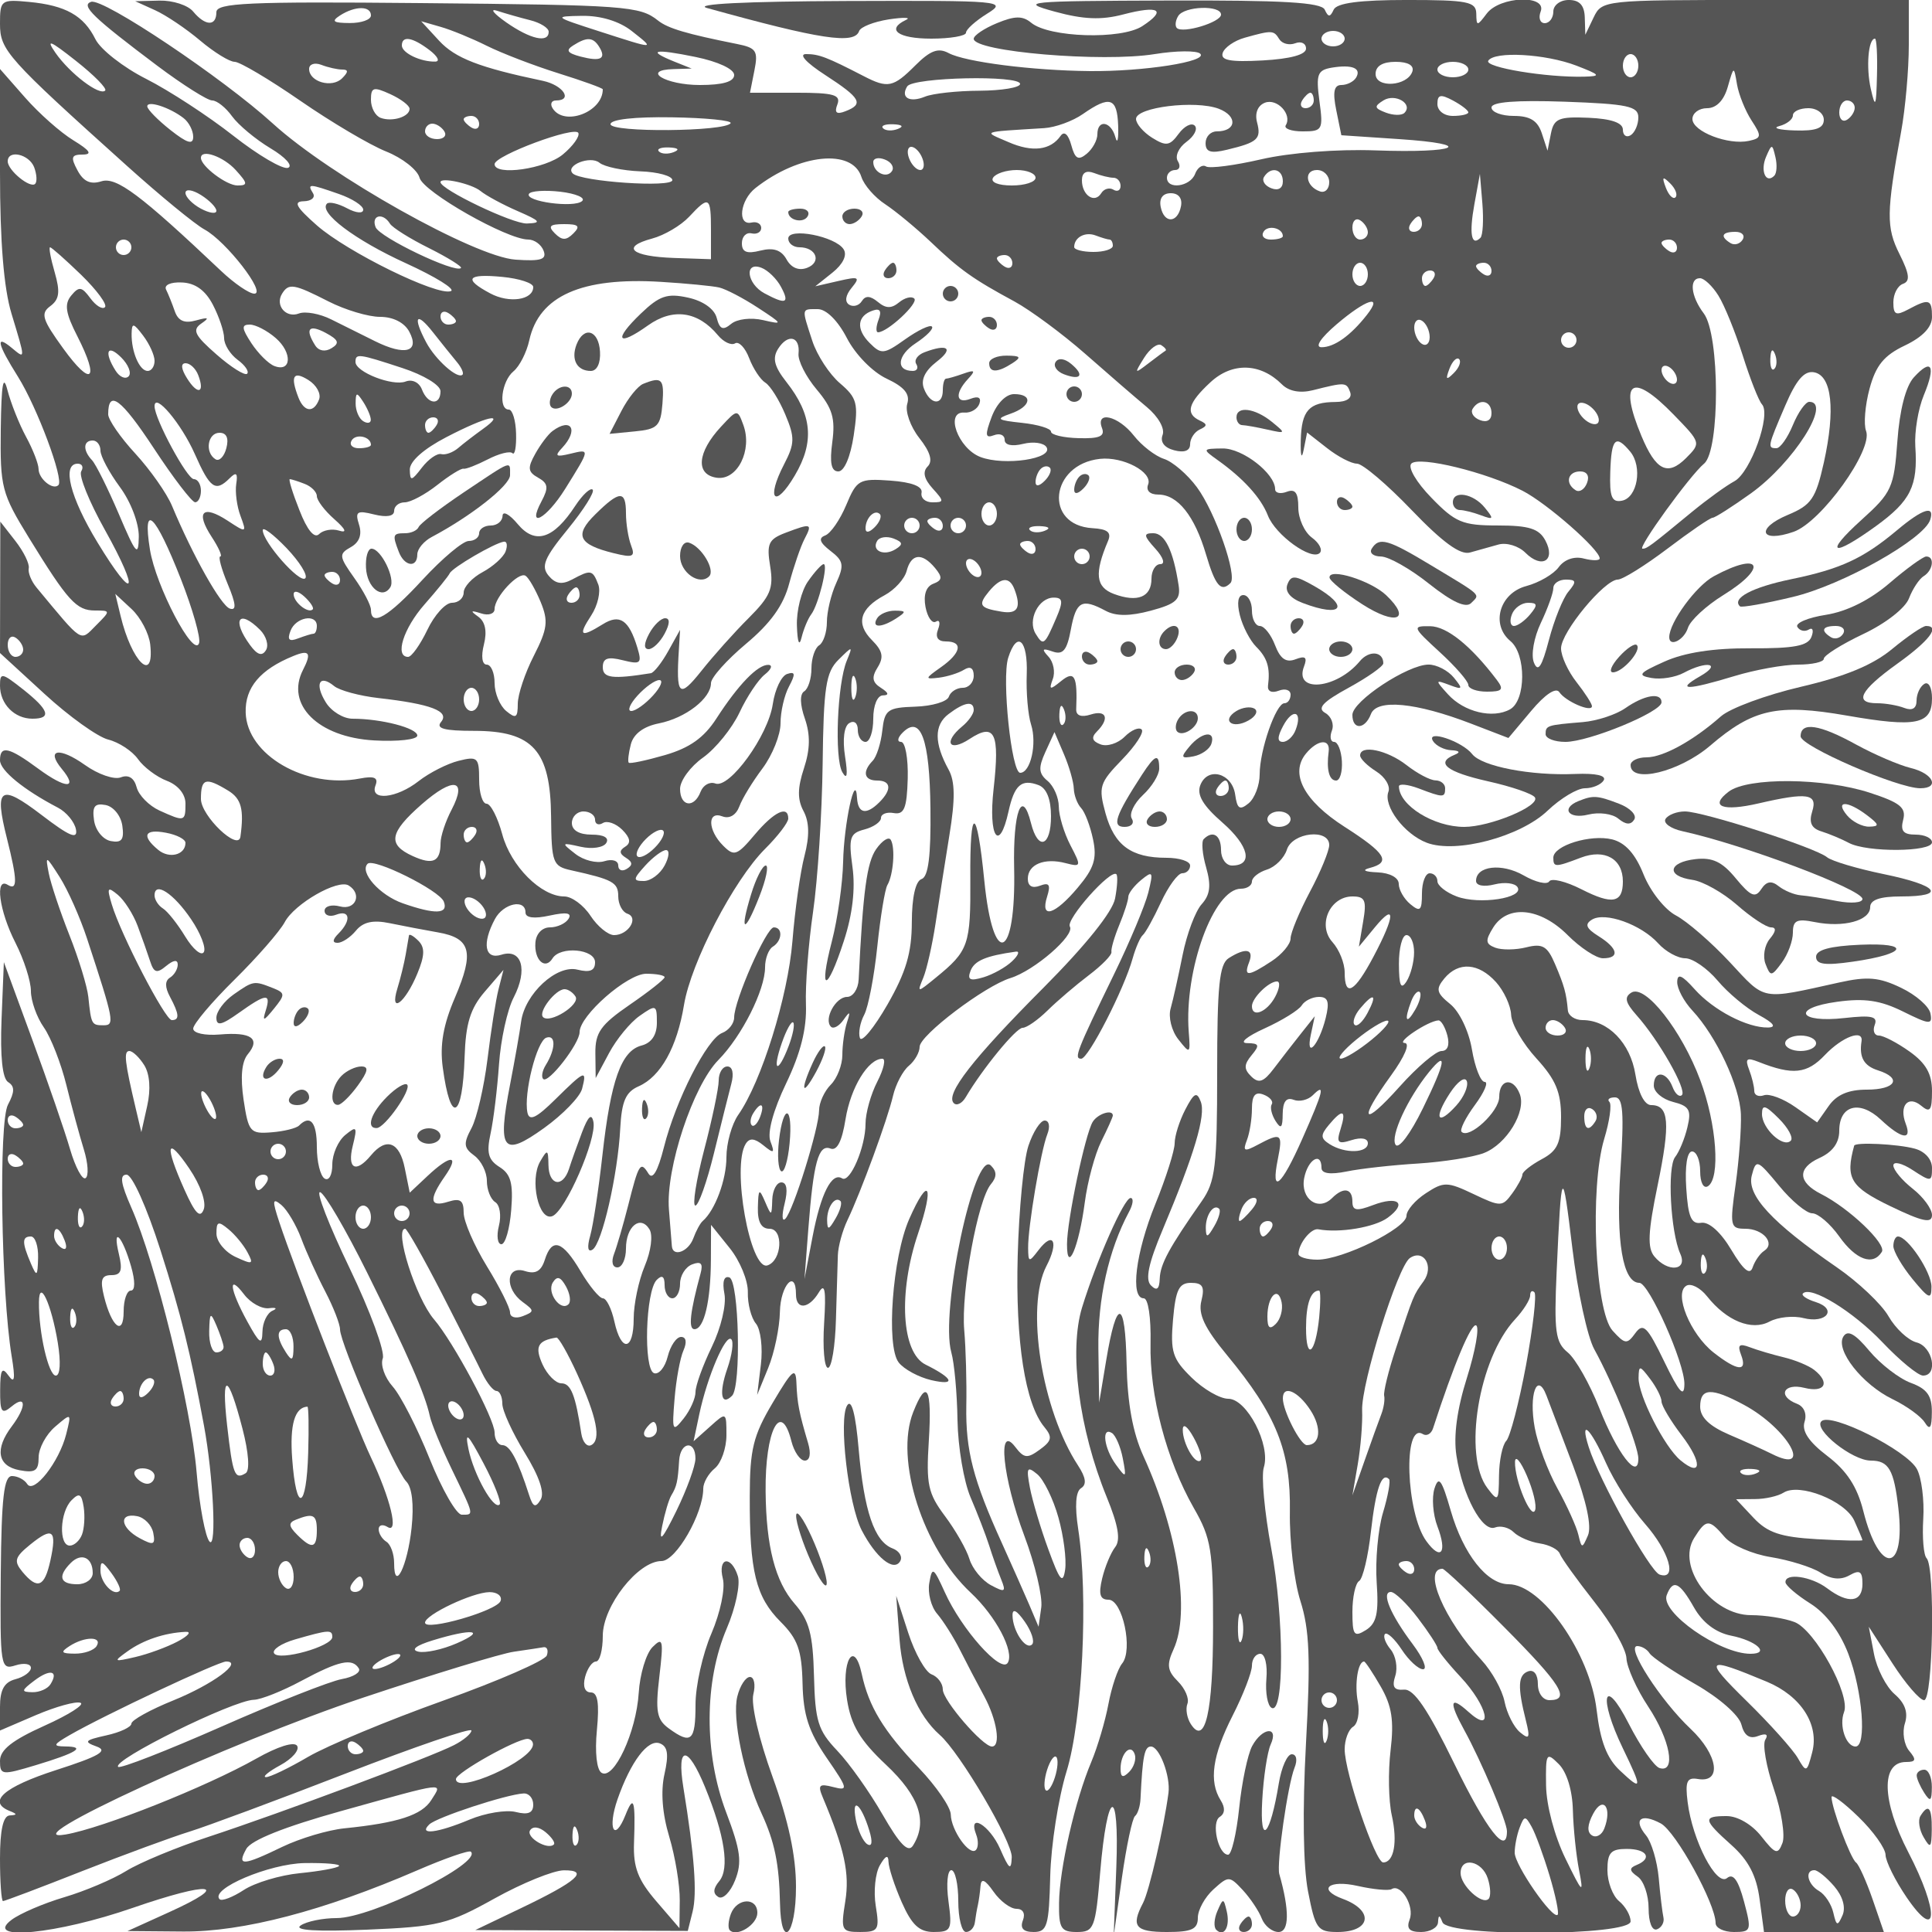 <svg xmlns="http://www.w3.org/2000/svg" version="1.0" width="250" height="250" viewBox="0 0 250 250" preserveAspectRatio="xMidYMid meet">
<g transform="translate(0,250) scale(0.01,-0.01)" fill="#555555" stroke="none">
<path d="M0 24692 c0 -342 89 -441 1647 -1842 428 -385 878 -754 1000 -820 278 -150 805 -830 644 -830 -66 0 -259 132 -430 294 -1044 988 -1355 1221 -1549 1160 -141 -45 -232 -3 -309 141 -92 171 -80 205 68 205 128 1 93 53 -121 184 -165 100 -446 349 -625 553 l-325 370 0 -1338 c0 -898 49 -1498 149 -1828 183 -605 183 -592 1 -441 -213 177 -186 53 84 -377 247 -395 595 -1327 522 -1400 -70 -71 -256 80 -257 208 0 65 -73 254 -163 419 -89 165 -196 435 -239 600 -56 218 -79 82 -87 -500 -9 -758 10 -832 365 -1410 504 -819 614 -940 855 -940 202 0 203 -2 12 -193 -210 -211 -161 -242 -769 490 -68 82 -113 194 -101 250 12 57 -66 216 -173 353 l-195 250 -2 -850 -2 -850 575 -528 c316 -291 688 -557 825 -592 138 -34 311 -148 385 -252 74 -105 243 -232 375 -282 144 -55 240 -172 240 -294 0 -235 -11 -238 -337 -90 -135 62 -268 197 -295 301 -32 121 -105 167 -205 128 -86 -33 -295 39 -465 161 -331 235 -510 204 -298 -52 217 -262 54 -261 -302 1 -383 283 -498 309 -498 111 0 -132 308 -383 749 -613 110 -57 215 -184 234 -282 25 -135 -84 -89 -446 188 -536 409 -614 356 -447 -305 136 -542 139 -679 10 -600 -170 105 -111 -337 100 -750 110 -216 200 -496 200 -624 0 -127 75 -339 167 -470 92 -131 223 -467 292 -747 69 -280 171 -655 226 -833 55 -178 65 -345 22 -371 -42 -27 -132 141 -200 373 -67 232 -288 872 -490 1422 l-367 1000 -30 -741 c-19 -481 11 -766 86 -812 86 -54 85 -126 -3 -292 -121 -226 -89 -2422 48 -3255 49 -297 38 -361 -41 -250 -84 118 -107 79 -108 -187 -2 -289 20 -319 148 -213 192 160 194 -3 3 -256 -223 -295 -186 -514 97 -568 204 -39 250 -9 250 166 0 117 96 296 213 396 212 182 213 181 144 -95 -90 -359 -421 -782 -505 -646 -35 56 -124 103 -197 103 -104 0 -136 -280 -145 -1257 -10 -1213 -3 -1254 190 -1193 110 35 200 21 200 -32 0 -52 -90 -118 -200 -147 -145 -38 -200 -136 -200 -358 l0 -306 466 200 c256 109 514 181 575 159 60 -21 -150 -155 -466 -297 -416 -187 -575 -312 -575 -454 0 -186 22 -189 467 -55 530 160 654 239 375 241 -163 2 -154 24 58 146 449 259 1926 953 2026 953 228 0 -173 -296 -680 -502 -300 -121 -546 -257 -546 -302 0 -44 -146 -113 -325 -152 -279 -62 -297 -82 -125 -144 154 -55 35 -125 -525 -305 -677 -219 -894 -410 -600 -529 100 -40 100 -52 0 -58 -84 -5 -125 -189 -125 -558 0 -302 18 -550 39 -550 22 0 483 174 1025 388 542 213 1166 442 1386 510 220 68 1131 406 2025 753 894 346 1625 597 1625 556 0 -40 -101 -126 -225 -189 -296 -153 -2225 -873 -3175 -1186 -412 -135 -892 -334 -1066 -442 -174 -108 -535 -261 -802 -340 -267 -79 -575 -211 -684 -294 -368 -278 589 -184 1567 155 1012 350 1295 318 475 -54 l-540 -245 719 -6 c771 -6 1818 267 3031 792 358 155 669 263 693 241 153 -146 -1287 -859 -1734 -859 -181 0 -392 -43 -469 -96 -92 -63 204 -81 860 -54 924 39 1050 70 1650 404 358 199 760 362 895 364 338 3 172 -143 -556 -491 l-589 -282 1375 -6 1375 -5 62 248 c60 240 25 720 -120 1613 -88 546 58 545 281 0 255 -624 320 -1052 185 -1216 -81 -97 -85 -162 -13 -206 58 -36 156 61 217 216 92 232 72 386 -116 881 -288 761 -284 1695 9 2380 113 264 177 568 143 675 -87 275 -264 244 -194 -34 32 -130 -32 -436 -148 -708 -114 -264 -206 -678 -206 -921 0 -472 -55 -520 -347 -307 -155 114 -174 220 -121 669 56 477 47 518 -88 383 -83 -83 -164 -351 -179 -594 -32 -509 -322 -1131 -481 -1033 -63 39 -88 264 -60 553 33 350 11 487 -79 487 -77 0 -106 78 -74 200 29 110 92 200 141 200 48 0 88 149 88 332 0 387 457 968 760 968 188 0 540 613 540 938 0 76 67 194 150 262 82 68 150 261 150 428 0 302 -1 302 -212 112 l-213 -190 74 350 c102 483 341 1043 414 970 33 -33 10 -204 -52 -381 -110 -317 -80 -491 62 -350 120 121 90 1489 -35 1531 -70 24 -94 -55 -64 -212 27 -141 -44 -440 -163 -686 -116 -239 -211 -502 -211 -584 0 -83 -69 -237 -154 -344 -144 -181 -152 -164 -117 256 20 247 72 529 115 625 47 107 35 175 -31 175 -60 0 -138 -114 -173 -254 -35 -140 -115 -237 -177 -215 -139 50 -110 1062 35 1207 69 69 102 47 102 -68 0 -93 45 -170 100 -170 55 0 100 85 100 189 0 104 70 217 157 250 113 43 143 12 109 -115 -137 -503 -161 -724 -80 -724 125 0 211 364 213 900 l2 450 241 -300 c133 -165 239 -422 235 -572 -4 -149 43 -332 105 -406 61 -74 90 -311 64 -528 l-48 -394 143 350 c79 193 147 519 151 725 7 346 208 563 208 225 0 -204 166 -189 295 25 79 132 96 34 69 -400 -20 -316 3 -575 50 -575 47 0 94 281 103 625 10 344 21 719 25 834 4 115 60 317 123 450 175 365 520 1306 591 1612 35 149 127 323 204 387 77 64 140 175 140 246 0 149 843 788 1176 890 309 96 837 554 768 666 -56 91 530 750 602 677 20 -20 12 -162 -17 -314 -33 -173 -381 -606 -922 -1150 -920 -923 -1279 -1385 -1165 -1498 38 -38 108 -3 155 78 218 369 650 897 736 897 52 0 197 101 323 225 126 124 366 329 534 456 168 127 300 262 292 300 -8 38 38 196 102 351 64 154 116 318 116 362 0 45 75 143 167 219 151 124 159 109 92 -163 -41 -165 -239 -637 -440 -1050 -490 -1007 -526 -1100 -428 -1100 93 0 556 902 666 1300 39 138 98 273 131 300 34 28 140 219 235 425 96 206 219 375 275 375 56 0 102 45 102 100 0 55 -138 100 -307 100 -454 0 -672 159 -787 573 -95 346 -80 394 214 698 174 179 288 355 253 389 -35 35 -134 -7 -221 -94 -87 -87 -227 -131 -312 -98 -109 41 -122 90 -47 165 169 169 125 286 -82 220 -120 -38 -188 -13 -185 69 18 431 -22 506 -195 365 -146 -119 -160 -116 -108 26 34 89 9 220 -56 290 -92 99 -80 113 54 66 134 -47 186 15 236 286 69 367 142 406 450 241 134 -72 315 -71 586 2 327 88 387 144 358 329 -69 450 -178 673 -328 673 -130 0 -125 -32 27 -200 103 -113 131 -200 65 -200 -63 0 -115 -85 -115 -189 0 -238 -180 -311 -486 -197 -236 88 -255 265 -76 686 47 110 -6 154 -200 165 -635 37 -551 826 95 897 299 33 685 -171 624 -331 -31 -78 22 -131 131 -131 251 0 470 -274 618 -775 120 -406 194 -492 316 -370 93 93 -196 918 -434 1240 -123 167 -316 332 -427 367 -112 36 -287 171 -389 301 -202 257 -500 327 -412 97 41 -106 -35 -138 -303 -130 -196 5 -357 43 -357 84 0 41 -169 92 -375 114 -324 35 -345 50 -150 118 268 92 298 254 47 254 -105 0 -223 -120 -289 -292 -90 -240 -85 -283 29 -240 76 29 138 3 138 -59 0 -69 93 -89 239 -53 132 33 268 14 303 -43 92 -150 -546 -245 -855 -127 -291 111 -465 595 -206 575 81 -6 167 45 192 114 28 80 -14 103 -115 64 -189 -72 -207 68 -33 256 102 110 92 123 -58 70 -101 -36 -202 -65 -225 -65 -23 0 -42 -67 -42 -150 0 -204 -163 -190 -244 21 -44 113 12 230 164 348 228 175 144 238 -161 121 -87 -34 -133 -101 -103 -150 31 -50 11 -90 -44 -90 -224 0 -202 202 38 359 141 93 235 189 209 215 -26 27 -181 -48 -345 -164 -275 -196 -310 -200 -460 -49 -181 180 -163 353 43 421 91 31 114 -8 72 -118 -34 -90 -37 -164 -7 -164 122 0 527 377 469 436 -35 34 -123 12 -197 -49 -99 -82 -171 -81 -275 6 -98 81 -161 84 -207 10 -36 -58 -110 -79 -164 -46 -60 38 -48 121 32 218 115 140 95 150 -170 89 l-300 -69 222 177 c136 109 193 226 145 301 -105 169 -717 287 -717 140 0 -62 65 -113 144 -113 219 0 291 -193 100 -266 -107 -41 -205 -1 -266 109 -68 122 -169 156 -338 114 -177 -45 -240 -20 -240 95 0 86 56 144 125 128 69 -16 125 16 125 70 0 54 -56 86 -125 70 -188 -43 -150 288 50 446 565 444 1254 516 1372 143 34 -105 172 -264 309 -353 136 -90 399 -308 585 -484 380 -363 548 -483 1087 -774 207 -113 619 -417 914 -676 295 -260 654 -570 797 -689 150 -125 237 -279 205 -362 -34 -90 22 -165 150 -198 131 -35 206 -6 206 78 0 73 56 159 125 191 100 46 100 70 0 116 -190 89 -152 227 138 495 282 262 647 251 925 -27 90 -90 235 -117 400 -76 421 106 435 105 483 -25 28 -77 -44 -126 -188 -127 -345 -2 -442 -109 -451 -498 -5 -199 11 -252 37 -123 l45 226 257 -201 c141 -111 315 -202 388 -202 73 0 391 -270 707 -600 400 -417 630 -585 755 -550 98 27 264 74 368 103 105 30 262 -18 350 -106 213 -213 396 -100 258 159 -82 153 -212 194 -615 194 -456 0 -550 39 -859 358 -196 201 -309 395 -260 443 103 101 976 -113 1441 -353 317 -164 996 -760 996 -874 0 -30 -92 -31 -205 -2 -124 33 -251 -11 -325 -111 -66 -91 -255 -201 -420 -245 -346 -92 -463 -498 -205 -712 205 -170 202 -768 -5 -883 -223 -125 -596 -35 -803 194 -169 186 -168 191 19 121 172 -65 178 -54 57 95 -76 93 -223 169 -327 169 -269 0 -986 -473 -986 -651 0 -198 163 -190 240 11 76 199 583 150 1295 -124 l484 -186 294 350 c181 216 321 309 365 243 81 -121 422 -267 422 -181 0 31 -90 171 -200 311 -110 140 -200 336 -200 437 0 209 562 890 735 890 63 1 352 181 642 400 290 220 553 400 584 400 31 0 255 143 498 317 546 393 1050 1183 753 1183 -48 0 -144 -135 -212 -300 -68 -165 -164 -300 -212 -300 -120 0 -116 18 112 549 144 337 248 457 375 433 230 -44 277 -484 126 -1166 -105 -469 -162 -552 -464 -678 -424 -177 -360 -370 72 -220 358 125 1031 1062 938 1305 -33 86 -13 332 45 547 81 301 187 431 457 559 230 110 351 237 351 369 0 231 -37 243 -307 98 -160 -85 -193 -70 -193 92 0 108 56 215 125 239 95 34 84 126 -45 384 -174 346 -171 538 20 1582 55 299 100 805 100 1125 l0 582 -1985 0 c-1959 0 -1986 -3 -2093 -225 l-108 -225 -7 225 c-5 156 -68 225 -207 225 -111 0 -200 -67 -200 -150 0 -82 -50 -150 -111 -150 -61 0 -84 68 -53 150 85 222 -526 200 -697 -25 -126 -167 -133 -167 -136 0 -3 153 -113 175 -895 175 -615 0 -909 -39 -950 -125 -46 -100 -70 -100 -116 0 -44 94 -544 123 -2025 118 -1850 -6 -1937 -15 -1467 -144 369 -101 601 -111 885 -36 464 121 567 58 247 -151 -271 -178 -1207 -149 -1439 44 -110 91 -211 90 -443 -6 -165 -68 -300 -159 -300 -202 0 -167 1664 -308 2343 -198 279 45 544 47 588 5 106 -101 -729 -232 -1431 -225 -743 7 -1610 118 -1825 233 -134 72 -237 34 -430 -159 -287 -287 -356 -301 -671 -138 -475 245 -577 284 -743 284 -101 0 2 -112 249 -272 459 -298 502 -375 259 -468 -115 -45 -145 -19 -103 89 47 124 -47 151 -537 151 l-594 0 57 287 c51 255 25 294 -227 344 -650 130 -892 201 -1020 303 -236 188 -414 201 -3090 226 -2215 21 -2625 2 -2625 -118 0 -185 -143 -181 -300 8 -68 83 -265 146 -437 142 l-313 -8 258 -117 c141 -64 404 -241 582 -392 179 -151 380 -275 446 -275 67 0 449 -227 850 -504 401 -277 901 -573 1112 -657 210 -84 404 -237 431 -339 48 -184 1132 -800 1407 -800 79 0 168 -65 198 -144 44 -114 -32 -139 -364 -116 -530 37 -2395 1083 -3138 1760 -647 590 -2197 1628 -2353 1576 -138 -46 26 -203 863 -832 326 -244 643 -444 703 -444 61 0 177 -92 258 -205 81 -112 305 -299 497 -414 195 -116 295 -229 227 -253 -68 -24 -388 164 -710 417 -322 253 -828 583 -1124 733 -296 149 -592 381 -658 514 -152 307 -387 438 -860 483 -362 34 -375 24 -375 -283z m4800 108 c0 -55 -124 -99 -275 -98 -214 1 -242 22 -125 98 196 126 400 126 400 0z m2059 -61 c133 -33 241 -101 241 -150 0 -150 -235 -98 -550 122 -165 116 -217 183 -116 149 102 -33 293 -88 425 -121z m8941 72 c0 -99 -496 -249 -572 -173 -26 27 -18 97 18 155 79 129 554 144 554 18z m-7627 -211 c308 -243 318 -243 -423 -4 -586 189 -591 193 -216 199 240 3 480 -70 639 -195z m-1873 -193 c193 -96 609 -256 925 -355 316 -99 575 -192 575 -208 0 -295 -502 -484 -650 -244 -34 55 -14 100 44 100 225 0 92 199 -169 254 -821 172 -1133 292 -1343 519 l-232 252 250 -72 c138 -39 408 -150 600 -246z m10254 86 c37 -59 129 -82 206 -53 77 30 140 -1 140 -69 0 -78 -202 -133 -560 -153 -423 -23 -550 1 -518 98 24 71 152 159 285 196 354 99 375 98 447 -19z m846 7 c0 -55 -67 -100 -150 -100 -82 0 -150 45 -150 100 0 55 68 100 150 100 83 0 150 -45 150 -100z m-16039 -672 c-72 -72 -456 220 -643 488 -128 185 -73 163 264 -103 235 -185 406 -359 379 -385z m4195 525 c107 -81 141 -148 77 -150 -190 -5 -433 112 -433 208 0 131 136 109 356 -58z m2198 40 c95 -154 19 -193 -242 -125 -171 45 -195 81 -95 144 178 113 258 109 337 -19z m16534 -368 c-10 -409 -21 -433 -80 -175 -63 280 -33 650 54 650 21 0 33 -214 26 -475z m-14788 5 c0 -87 -146 -130 -444 -130 -448 0 -766 195 -337 206 l231 7 -225 90 c-365 147 -260 170 275 60 292 -60 500 -157 500 -233z m10900 120 c310 -120 322 -136 100 -142 -488 -13 -1294 121 -1242 206 79 127 741 90 1142 -64z m800 0 c0 -82 -45 -150 -100 -150 -55 0 -100 68 -100 150 0 83 45 150 100 150 55 0 100 -67 100 -150z m-16772 -50 c82 0 81 -31 -1 -113 -131 -131 -427 -47 -427 121 0 62 71 86 158 53 87 -34 209 -61 270 -61z m13118 -107 c-32 -51 -117 -93 -189 -93 -95 0 -114 -90 -66 -325 l66 -325 747 -50 c1005 -67 763 -184 -304 -146 -499 18 -1110 -30 -1479 -115 -347 -80 -668 -122 -715 -93 -47 29 -111 -14 -142 -97 -64 -166 -364 -206 -364 -49 0 55 48 100 106 100 58 0 74 52 35 115 -40 64 11 176 111 249 101 74 149 168 108 210 -42 42 -136 -6 -209 -106 -114 -156 -162 -163 -342 -51 -115 72 -209 182 -209 244 0 152 767 246 1070 132 249 -95 231 -293 -26 -293 -79 0 -144 -68 -144 -152 0 -115 67 -136 275 -86 400 96 448 139 391 355 -31 119 9 218 102 254 158 61 355 -152 270 -291 -28 -44 71 -80 219 -80 256 0 267 20 216 394 -46 346 -26 399 162 431 264 43 387 -8 311 -132z m730 82 c-64 -192 -476 -220 -476 -32 0 102 90 157 258 157 162 0 243 -47 218 -125z m724 25 c0 -55 -90 -100 -200 -100 -110 0 -200 45 -200 100 0 55 90 100 200 100 110 0 200 -45 200 -100z m3665 -659 c133 -203 130 -228 -34 -264 -267 -58 -731 121 -731 283 0 77 85 140 189 140 121 0 218 100 268 275 79 275 79 275 120 32 23 -133 108 -343 188 -466z m-9465 473 c0 -47 -236 -86 -525 -88 -289 -1 -606 -36 -704 -76 -201 -83 -322 -14 -232 132 74 119 1461 149 1461 32z m-7900 -322 c0 -103 -223 -173 -375 -117 -69 26 -125 131 -125 234 0 163 32 172 250 73 138 -63 250 -148 250 -190z m11700 108 c0 -55 -48 -100 -106 -100 -58 0 -78 45 -44 100 34 55 82 100 106 100 24 0 44 -45 44 -100z m1173 -161 c-36 -35 -144 -33 -241 4 -150 57 -154 81 -30 158 153 95 387 -45 271 -162z m827 7 c0 -25 -90 -46 -200 -46 -113 0 -200 67 -200 154 0 122 40 131 200 46 110 -59 200 -128 200 -154z m-16625 -74 c69 -53 125 -162 125 -242 0 -107 -77 -84 -294 87 -162 128 -297 265 -300 305 -7 84 289 -10 469 -150z m12094 -97 c6 -179 -10 -246 -36 -150 -56 207 -233 235 -233 37 0 -76 -62 -189 -138 -252 -109 -90 -151 -67 -200 113 -38 139 -91 185 -137 120 -131 -188 -366 -217 -675 -82 -333 144 -372 129 462 181 145 9 370 91 500 182 350 244 444 213 457 -149z m6731 106 c0 -93 -45 -197 -100 -231 -55 -34 -100 -1 -100 72 0 89 -149 141 -443 154 -386 17 -449 -10 -488 -203 l-44 -223 -74 225 c-54 164 -152 225 -363 225 -158 0 -288 49 -288 109 0 72 313 97 950 75 812 -29 950 -59 950 -203z m2800 125 c0 -52 -45 -122 -100 -156 -55 -34 -100 8 -100 94 0 86 45 156 100 156 55 0 100 -42 100 -94z m-400 -156 c0 -109 -103 -147 -375 -138 -206 6 -296 32 -200 57 96 25 175 87 175 138 0 51 90 93 200 93 111 0 200 -67 200 -150z m-17400 -56 c0 -58 -45 -78 -100 -44 -55 34 -100 82 -100 106 0 24 45 44 100 44 55 0 100 -48 100 -106z m3254 12 c-68 -110 -1554 -123 -1554 -13 0 62 312 97 796 89 438 -7 779 -41 758 -76z m-3704 -106 c34 -55 -8 -100 -94 -100 -86 0 -156 45 -156 100 0 55 42 100 94 100 52 0 122 -45 156 -100z m1534 -298 c-225 -188 -884 -282 -884 -126 0 111 1044 500 1084 403 19 -45 -71 -170 -200 -277z m4335 330 c-72 -29 -159 -26 -192 8 -33 33 26 56 131 52 117 -5 141 -28 61 -60z m-2900 -300 c-72 -29 -159 -26 -192 8 -33 33 26 56 131 52 117 -5 141 -28 61 -60z m3217 -82 c32 -82 19 -150 -28 -150 -48 0 -113 68 -144 150 -32 83 -19 150 28 150 48 0 113 -67 144 -150z m11023 -224 c-109 -110 -184 64 -106 245 74 171 80 171 121 -4 24 -100 17 -209 -15 -241z m-22517 110 c34 -91 40 -187 13 -215 -64 -63 -355 175 -355 291 0 156 276 94 342 -76z m2608 -36 c157 -173 160 -200 23 -200 -143 0 -473 250 -473 357 0 120 291 18 450 -157z m5235 -17 c228 -8 415 -60 415 -114 0 -100 -1182 -20 -1289 87 -103 103 229 235 346 138 63 -52 300 -102 528 -111z m3258 5 c-65 -105 -243 -21 -243 115 0 50 67 65 149 33 83 -31 125 -98 94 -148z m1857 -88 c0 -55 -138 -100 -306 -100 -178 0 -280 42 -244 100 34 55 172 100 306 100 134 0 244 -45 244 -100z m1008 0 c51 0 92 -48 92 -106 0 -58 -42 -80 -93 -48 -51 31 -122 11 -157 -46 -85 -138 -250 -28 -250 167 0 100 56 133 158 94 87 -34 200 -61 250 -61z m2192 -47 c0 -89 -59 -124 -149 -89 -83 31 -125 97 -95 146 88 142 244 105 244 -57z m600 -11 c0 -87 -53 -141 -119 -119 -185 62 -216 277 -39 277 87 0 158 -71 158 -158z m-10983 -113 c73 -60 291 -178 483 -261 296 -129 314 -153 118 -160 -185 -6 -1118 440 -1118 535 0 69 402 -20 517 -114z m12940 -606 c-118 -117 -148 51 -79 432 l72 395 32 -385 c17 -212 6 -411 -25 -442z m2524 524 c-31 -30 -87 25 -125 124 -54 142 -42 154 56 56 69 -68 99 -149 69 -180z m-18881 -175 c0 -43 -90 -31 -200 28 -110 59 -200 151 -200 204 0 54 89 42 200 -27 110 -69 200 -161 200 -205z m1585 218 c173 -60 315 -152 315 -203 0 -53 -92 -45 -209 18 -114 61 -231 88 -260 60 -112 -113 359 -469 1021 -771 384 -175 646 -338 582 -361 -176 -66 -1340 505 -1734 851 -270 238 -309 309 -169 312 99 2 153 49 119 104 -78 126 -51 125 335 -10z m3148 -91 c-100 -94 -749 -6 -688 93 24 38 207 50 407 27 200 -24 327 -78 281 -120z m7749 -67 c-43 -223 -220 -228 -263 -7 -21 109 28 175 131 175 100 0 152 -66 132 -168z m-6082 -309 l0 -377 -475 16 c-556 19 -697 141 -287 251 158 42 373 169 479 282 259 278 283 263 283 -172z m-4154 83 c32 -52 260 -195 506 -317 245 -123 431 -239 413 -257 -72 -73 -1055 397 -1105 529 -60 155 95 193 186 45z m12654 -112 c0 -52 -45 -94 -100 -94 -55 0 -100 70 -100 156 0 86 45 128 100 94 55 -34 100 -104 100 -156z m700 106 c0 -55 -48 -100 -106 -100 -58 0 -78 45 -44 100 34 55 82 100 106 100 24 0 44 -45 44 -100z m-10980 -120 c-93 -93 -147 -93 -240 0 -93 93 -67 120 120 120 187 0 213 -27 120 -120z m9180 -36 c0 -24 -70 -44 -156 -44 -86 0 -128 46 -93 102 57 92 249 48 249 -58z m-2242 -44 c23 0 42 -36 42 -80 0 -44 -112 -80 -250 -80 -137 0 -250 29 -250 63 0 126 142 202 278 150 76 -29 157 -53 180 -53z m8191 -2 c-35 -56 -105 -75 -156 -44 -139 86 -113 146 63 146 86 0 128 -46 93 -102z m-20849 -98 c0 -55 -45 -100 -100 -100 -55 0 -100 45 -100 100 0 55 45 100 100 100 55 0 100 -45 100 -100z m20000 -6 c0 -58 -45 -78 -100 -44 -55 34 -100 82 -100 106 0 24 45 44 100 44 55 0 100 -48 100 -106z m-20649 -351 c202 -197 341 -385 307 -418 -33 -33 -118 19 -189 116 -111 151 -147 156 -247 35 -92 -111 -75 -227 81 -531 290 -570 181 -660 -185 -154 -273 377 -296 453 -167 548 117 87 130 183 57 436 -52 179 -79 325 -60 325 19 0 200 -161 403 -357z m12049 151 c0 -58 -45 -78 -100 -44 -55 34 -100 82 -100 106 0 24 45 44 100 44 55 0 100 -48 100 -106z m-2994 -306 c115 -213 65 -233 -213 -84 -230 123 -267 418 -40 331 84 -32 198 -143 253 -247z m7594 162 c0 -82 -45 -150 -100 -150 -55 0 -100 68 -100 150 0 83 45 150 100 150 55 0 100 -67 100 -150z m1600 44 c0 -58 -45 -78 -100 -44 -55 34 -100 82 -100 106 0 24 45 44 100 44 55 0 100 -48 100 -106z m-12400 -208 c0 -168 -310 -215 -557 -82 -351 187 -300 257 157 213 220 -21 400 -80 400 -131z m11650 114 c-34 -55 -82 -100 -106 -100 -24 0 -44 45 -44 100 0 55 48 100 106 100 58 0 78 -45 44 -100z m-15795 -344 c80 -154 145 -348 145 -431 0 -84 79 -210 175 -281 96 -70 151 -151 123 -180 -29 -28 -207 83 -396 249 -283 247 -318 317 -198 400 112 77 96 86 -67 41 -149 -42 -231 -7 -275 118 -34 98 -85 225 -113 281 -29 59 59 99 205 92 173 -7 304 -102 401 -289z m6551 224 c86 -20 311 -137 500 -261 328 -214 331 -222 68 -161 -156 36 -336 15 -413 -49 -106 -88 -148 -71 -187 78 -30 116 -177 220 -371 262 -269 59 -369 25 -611 -207 -360 -345 -304 -436 94 -152 322 229 646 183 904 -128 73 -88 173 -135 222 -105 48 30 131 -56 182 -191 52 -136 146 -279 210 -318 64 -40 180 -225 258 -412 125 -297 123 -376 -16 -644 -238 -459 -119 -582 139 -144 257 434 225 785 -109 1209 -158 201 -184 308 -107 430 126 200 287 161 264 -63 -10 -90 96 -299 235 -464 204 -242 243 -374 202 -680 -36 -270 -14 -380 78 -380 77 0 157 188 199 465 62 415 44 486 -177 675 -136 115 -298 363 -359 550 -140 430 -144 410 71 410 110 0 261 -150 377 -375 111 -214 333 -440 515 -525 229 -108 304 -199 266 -325 -30 -97 40 -295 156 -443 142 -180 177 -299 108 -368 -68 -68 -48 -160 63 -283 152 -168 152 -181 -2 -181 -91 0 -154 56 -140 125 16 81 -126 136 -403 156 -404 29 -435 12 -572 -316 -80 -191 -202 -368 -273 -394 -90 -34 -70 -92 69 -199 170 -130 180 -185 75 -416 -67 -146 -121 -373 -121 -505 0 -131 -45 -267 -100 -301 -55 -34 -100 -169 -100 -300 0 -131 -42 -264 -94 -296 -58 -36 -55 -171 9 -353 72 -208 69 -397 -12 -643 -84 -255 -86 -403 -5 -554 75 -141 79 -322 12 -579 -54 -206 -124 -703 -156 -1105 -59 -719 -401 -1818 -701 -2246 -84 -120 -153 -367 -153 -548 0 -292 -146 -686 -307 -826 -32 -27 -87 -129 -122 -225 -64 -173 -265 -246 -277 -100 -3 41 -20 255 -38 475 -43 529 312 1601 640 1934 303 308 604 905 604 1200 0 112 45 232 100 266 123 76 132 250 13 250 -96 0 -513 -947 -513 -1166 0 -77 -70 -167 -155 -200 -196 -75 -600 -868 -754 -1480 -79 -311 -146 -426 -200 -340 -103 167 -126 131 -263 -414 -63 -247 -145 -529 -182 -625 -39 -102 -21 -175 43 -175 61 0 111 110 111 244 0 287 187 439 304 249 47 -76 21 -279 -61 -475 -79 -188 -143 -494 -143 -680 0 -419 -161 -443 -250 -38 -36 165 -103 300 -148 300 -45 0 -175 158 -289 350 -235 398 -371 441 -464 146 -47 -146 -120 -187 -257 -143 -245 77 -266 -227 -28 -401 152 -111 152 -124 0 -183 -91 -35 -164 -14 -164 48 0 61 -135 330 -300 598 -165 269 -300 580 -300 693 0 160 -44 191 -200 142 -240 -76 -254 28 -44 328 198 283 75 286 -224 5 l-230 -216 -64 316 c-68 342 -239 407 -438 167 -196 -236 -310 -176 -235 125 61 248 52 261 -98 138 -92 -76 -167 -247 -167 -381 0 -137 -44 -217 -100 -182 -55 34 -100 217 -100 406 0 324 -85 426 -231 279 -36 -35 -197 -75 -357 -87 -275 -22 -297 4 -360 421 -43 291 -25 494 55 590 168 202 44 290 -362 255 -194 -16 -345 17 -345 76 0 58 240 343 534 633 294 290 586 625 650 744 126 239 689 562 828 475 178 -110 90 -324 -112 -271 -110 29 -200 3 -200 -56 0 -60 68 -83 150 -51 180 69 198 -76 30 -244 -78 -78 -82 -120 -12 -120 59 0 167 71 239 159 93 112 221 140 437 95 168 -35 449 -88 624 -119 426 -74 472 -254 219 -844 -151 -351 -197 -612 -158 -901 100 -751 257 -678 283 133 14 433 74 627 260 844 l243 283 -64 -250 c-35 -137 -99 -545 -143 -906 -45 -361 -138 -762 -207 -892 -107 -200 -101 -255 36 -355 90 -66 163 -213 163 -327 0 -115 49 -238 108 -275 60 -37 81 -174 48 -306 -33 -131 -18 -239 32 -239 51 0 108 199 127 442 28 346 -5 466 -151 557 -146 92 -171 184 -116 434 38 174 87 576 109 894 22 317 107 708 191 868 185 358 104 635 -160 551 -215 -68 -254 144 -84 461 109 205 396 267 396 85 0 -69 113 -83 313 -39 217 47 291 35 244 -42 -38 -61 -147 -111 -242 -111 -100 0 -179 -83 -187 -198 -17 -225 126 -357 221 -204 101 164 551 123 551 -50 0 -108 -66 -135 -228 -95 -269 68 -681 -313 -729 -674 -16 -126 -81 -492 -143 -814 -166 -855 -95 -946 441 -561 242 174 463 402 491 507 66 254 37 242 -346 -136 -246 -243 -337 -286 -361 -172 -51 247 121 929 245 970 125 42 121 -148 -8 -355 -45 -72 -60 -153 -33 -180 65 -65 471 458 471 607 0 214 617 755 862 755 131 0 238 -20 238 -45 0 -25 -202 -185 -450 -355 -378 -260 -449 -361 -446 -630 l4 -320 174 325 c95 178 273 395 395 480 212 149 223 145 223 -88 0 -159 -69 -262 -199 -296 -262 -68 -398 -449 -506 -1421 -49 -440 -120 -908 -158 -1041 -42 -149 -31 -217 30 -179 123 76 328 970 359 1570 19 351 71 471 239 544 284 125 496 505 586 1053 91 550 643 1612 1048 2018 166 165 301 342 301 393 0 177 -184 89 -434 -208 -229 -272 -267 -285 -409 -142 -201 201 -206 455 -8 378 90 -34 176 17 218 129 37 102 173 324 301 494 127 171 232 432 232 582 0 150 49 364 110 477 86 162 81 196 -25 161 -74 -25 -157 -199 -185 -388 -59 -408 -560 -1100 -744 -1029 -72 27 -157 -21 -190 -106 -84 -220 -266 -194 -266 37 0 106 134 289 298 405 164 117 375 379 471 582 95 204 242 425 327 492 85 67 106 123 46 125 -137 4 -388 -255 -671 -693 -161 -250 -346 -381 -665 -474 -243 -70 -454 -115 -470 -99 -15 15 -3 122 27 238 35 135 165 232 364 271 345 69 673 323 673 521 0 71 204 299 453 508 318 266 485 498 559 780 59 220 148 480 198 576 106 203 90 208 -248 80 -217 -83 -244 -141 -196 -433 46 -285 4 -387 -279 -670 -184 -183 -458 -490 -610 -682 -291 -365 -331 -327 -292 280 l15 250 -153 -275 c-84 -151 -186 -280 -225 -286 -500 -80 -622 -64 -622 78 0 116 64 139 258 90 233 -58 251 -42 189 164 -109 359 -228 439 -448 301 -287 -178 -323 -151 -149 114 85 130 126 310 92 400 -74 192 -96 196 -338 66 -133 -71 -217 -57 -306 50 -100 121 -55 229 251 603 205 251 349 480 320 509 -29 29 -130 -65 -225 -209 -282 -431 -520 -506 -745 -236 -106 127 -194 175 -196 106 -2 -69 -70 -125 -153 -125 -82 0 -150 -45 -150 -100 0 -55 -61 -100 -135 -100 -74 0 -342 -225 -596 -500 -447 -486 -669 -615 -669 -390 0 60 -97 245 -216 412 -198 279 -202 310 -45 398 111 62 148 162 107 291 -54 170 -27 188 196 132 161 -40 258 -23 258 46 0 61 61 111 137 111 75 0 265 101 422 225 157 124 310 218 339 210 28 -8 170 47 314 121 145 75 288 111 319 80 31 -31 52 83 47 254 -4 170 -47 310 -93 310 -140 0 -96 366 59 495 79 65 171 246 205 402 126 574 676 819 1701 756 330 -20 670 -53 756 -73z m12930 -105 c78 -124 219 -472 315 -775 95 -302 207 -587 249 -632 121 -134 -147 -881 -357 -995 -106 -57 -350 -234 -543 -392 -551 -454 -588 -481 -646 -481 -73 0 613 948 797 1101 207 172 204 1669 -4 1943 -168 222 -193 456 -49 456 53 0 161 -101 238 -225z m-17986 -75 c216 -110 516 -200 668 -200 169 0 315 -74 378 -192 140 -262 -54 -316 -443 -123 -167 82 -423 210 -569 283 -146 73 -333 107 -415 76 -168 -65 -313 104 -219 256 86 139 153 128 600 -100z m13437 -175 c-210 -268 -422 -419 -587 -418 -90 1 -11 120 196 297 382 326 607 396 391 121z m-11787 -81 c0 -24 -45 -44 -100 -44 -55 0 -100 48 -100 106 0 58 45 78 100 44 55 -34 100 -82 100 -106z m10 -526 c61 -72 94 -147 75 -166 -63 -63 -349 192 -469 416 -179 337 -131 410 87 132 108 -137 246 -309 307 -382z m12590 320 c0 -82 -45 -122 -100 -88 -55 34 -100 129 -100 212 0 82 45 122 100 88 55 -34 100 -129 100 -212z m-16500 -307 c0 -72 -40 -131 -89 -131 -106 0 -212 248 -208 483 3 144 24 140 150 -27 81 -107 147 -253 147 -325z m1569 294 c217 -190 203 -446 -19 -361 -76 29 -209 162 -296 294 -128 195 -132 242 -22 242 76 0 227 -79 337 -175z m722 -130 c-82 -51 -166 -37 -212 35 -136 215 -83 279 135 163 167 -90 184 -133 77 -198z m16109 105 c0 -55 -45 -100 -100 -100 -55 0 -100 45 -100 100 0 55 45 100 100 100 55 0 100 -45 100 -100z m-5318 -138 c-18 -10 -118 -85 -223 -165 -181 -139 -184 -135 -55 72 75 120 175 194 223 165 47 -30 72 -62 55 -72z m-13418 -332 c-41 -41 -117 -8 -168 73 -154 243 -108 352 73 171 93 -93 136 -203 95 -244z m21296 97 c-33 -33 -56 26 -52 131 5 117 28 141 60 61 29 -72 26 -159 -8 -192z m-17754 11 c276 -90 494 -222 494 -300 0 -189 -165 -174 -240 22 -36 93 -126 136 -212 103 -168 -64 -648 123 -648 253 0 113 37 109 606 -78z m13606 -65 c-98 -98 -110 -86 -56 56 38 99 94 154 125 124 30 -31 0 -112 -69 -180z m-16247 -27 c90 -235 -7 -262 -145 -41 -77 123 -84 195 -18 195 57 0 131 -69 163 -154z m19135 -58 c0 -55 -45 -72 -100 -38 -55 34 -100 107 -100 162 0 55 45 72 100 38 55 -34 100 -107 100 -162z m-17571 -256 c-68 -179 -194 -166 -268 26 -107 277 -66 347 129 225 105 -65 167 -178 139 -251z m17529 -198 c353 -363 354 -366 159 -562 -238 -237 -390 -161 -577 287 -299 715 -122 832 418 275z m-19133 -1133 c41 -1 75 67 75 149 0 83 -41 150 -91 150 -88 0 -509 780 -509 944 0 186 347 -226 521 -619 198 -448 268 -496 452 -312 84 84 106 65 84 -75 -16 -103 8 -290 55 -414 82 -221 78 -222 -167 -61 -323 211 -418 114 -206 -210 91 -139 141 -253 112 -253 -30 0 14 -161 96 -358 108 -258 115 -346 27 -317 -115 39 -477 680 -748 1329 -68 163 -282 467 -475 677 -193 209 -351 438 -351 508 0 328 167 204 591 -440 252 -384 493 -698 534 -698z m2273 1068 c1 -44 -43 -53 -98 -19 -55 34 -99 138 -98 231 1 146 14 148 98 19 53 -82 98 -186 98 -231z m14502 84 c0 -89 -59 -124 -149 -89 -83 31 -125 97 -95 146 88 142 244 105 244 -57z m1381 -47 c25 -75 -12 -112 -87 -87 -72 24 -151 103 -175 175 -25 75 12 112 87 87 72 -24 151 -103 175 -175z m-15031 -106 c-34 -55 -82 -100 -106 -100 -24 0 -44 45 -44 100 0 55 48 100 106 100 58 0 78 -45 44 -100z m600 -50 c-110 -79 -255 -190 -322 -248 -67 -57 -165 -92 -218 -78 -53 14 -165 -64 -250 -174 -136 -177 -154 -180 -157 -27 -2 107 179 268 472 420 523 272 789 332 475 107z m-3321 -249 c-28 -109 -92 -174 -140 -144 -142 87 -103 343 52 343 91 0 122 -70 88 -199z m1871 43 c0 -24 -70 -44 -156 -44 -86 0 -128 46 -93 102 57 92 249 48 249 -58z m-3500 -75 c0 -71 113 -283 250 -469 143 -193 248 -470 246 -644 -4 -268 -36 -231 -259 294 -141 330 -297 643 -346 695 -120 126 -116 255 9 255 55 0 100 -59 100 -131z m19795 -13 c162 -196 94 -597 -108 -635 -131 -25 -161 49 -150 374 14 434 69 489 258 261z m-20044 -255 c-34 -55 103 -394 305 -755 463 -829 388 -959 -95 -164 -355 584 -464 1018 -255 1018 58 0 78 -45 45 -99z m12467 -123 c-71 -71 -118 -77 -118 -15 0 57 30 134 67 170 36 37 90 44 118 15 28 -28 -2 -105 -67 -170z m7018 -27 c-31 -83 -97 -125 -146 -95 -142 88 -105 244 57 244 89 0 124 -59 89 -149z m-16594 -12 c87 -33 158 -105 158 -159 0 -54 101 -188 225 -297 150 -133 171 -183 62 -149 -89 28 -206 7 -258 -45 -61 -61 -154 51 -254 308 -88 221 -144 403 -125 403 18 0 105 -27 192 -61z m8958 -389 c0 -82 -45 -150 -100 -150 -55 0 -100 68 -100 150 0 83 45 150 100 150 55 0 100 -67 100 -150z m-1582 -172 c-71 -71 -118 -77 -118 -15 0 134 118 252 185 185 28 -28 -2 -105 -67 -170z m-8977 -672 c152 -388 258 -760 235 -828 -67 -202 -560 737 -636 1212 -100 624 69 462 401 -384z m9559 694 c0 -55 -45 -100 -100 -100 -55 0 -100 45 -100 100 0 55 45 100 100 100 55 0 100 -45 100 -100z m300 -6 c0 -58 -45 -78 -100 -44 -55 34 -100 82 -100 106 0 24 45 44 100 44 55 0 100 -48 100 -106z m300 6 c0 -55 -45 -100 -100 -100 -55 0 -100 45 -100 100 0 55 45 100 100 100 55 0 100 -45 100 -100z m-8550 -683 c-72 -71 -549 470 -550 623 0 49 139 -56 309 -233 169 -178 278 -353 241 -390z m9569 615 c-72 -29 -159 -26 -192 8 -33 33 26 56 131 52 117 -5 141 -28 61 -60z m-1931 -239 c-152 -94 -315 -18 -236 110 30 48 124 61 210 29 121 -47 127 -77 26 -139z m-5046 -29 c-29 -75 -163 -195 -297 -267 -135 -72 -245 -191 -245 -264 0 -73 -68 -133 -152 -133 -83 0 -226 -157 -318 -350 -92 -192 -204 -350 -249 -350 -177 0 -62 368 214 681 161 183 307 363 324 400 33 74 584 395 703 410 39 5 48 -52 20 -127z m6858 30 c0 -58 -45 -78 -100 -44 -55 34 -100 82 -100 106 0 24 45 44 100 44 55 0 100 -48 100 -106z m700 -94 c0 -55 -45 -100 -100 -100 -55 0 -100 45 -100 100 0 55 45 100 100 100 55 0 100 -45 100 -100z m-2001 -149 c99 -120 95 -160 -23 -205 -93 -36 -129 -144 -100 -300 26 -134 86 -219 134 -190 48 30 61 -15 28 -101 -38 -100 -3 -155 101 -155 228 0 199 -149 -64 -334 -209 -148 -211 -157 -25 -135 110 14 256 60 325 103 80 50 125 22 125 -78 0 -86 -64 -156 -142 -156 -78 0 -159 -52 -180 -115 -21 -64 -216 -122 -433 -129 -360 -12 -398 -39 -428 -310 -18 -163 -74 -339 -125 -391 -137 -141 -111 -255 58 -255 181 0 193 -117 30 -280 -170 -170 -278 -149 -290 55 -20 358 -170 -331 -180 -828 -6 -277 -71 -738 -145 -1025 -176 -677 -65 -674 155 4 112 342 150 673 111 955 -52 381 -34 437 155 486 118 31 214 98 214 149 0 51 75 80 166 63 134 -23 169 62 180 446 7 261 -32 475 -86 475 -55 0 -46 54 20 120 234 234 350 -84 360 -982 7 -614 -27 -883 -115 -913 -78 -26 -125 -235 -126 -558 -1 -396 -75 -646 -316 -1067 -174 -302 -334 -496 -356 -431 -22 66 3 201 56 300 53 100 129 496 169 881 40 385 99 744 131 798 77 131 104 482 44 584 -26 46 -111 -8 -189 -119 -121 -173 -171 -546 -227 -1688 -6 -124 -74 -225 -150 -225 -149 0 -305 -290 -208 -386 32 -32 105 8 162 89 84 119 93 113 44 -36 -32 -101 -59 -289 -59 -418 0 -129 -67 -302 -150 -385 -82 -82 -151 -232 -151 -332 -2 -233 -334 -1301 -437 -1403 -43 -43 -47 45 -9 196 44 176 29 275 -42 275 -61 0 -114 -101 -118 -225 -7 -215 -11 -216 -93 -25 -76 177 -87 169 -93 -75 -5 -186 44 -275 150 -275 185 0 162 -412 -26 -474 -223 -73 -465 1277 -282 1572 49 80 114 75 229 -18 137 -112 150 -104 91 52 -42 112 37 402 204 750 188 392 267 708 256 1018 -10 248 32 788 92 1200 60 413 116 1273 124 1912 12 996 42 1189 204 1350 186 184 188 184 108 -12 -123 -299 -161 -1262 -57 -1442 61 -106 73 -39 35 204 -34 218 -13 390 54 431 63 39 111 2 111 -87 0 -86 45 -156 100 -156 55 0 100 135 100 300 0 173 53 301 125 302 83 1 75 33 -25 97 -114 72 -124 137 -43 266 82 132 65 213 -73 351 -214 214 -159 410 163 582 130 70 258 211 285 314 59 226 199 241 367 39z m601 -63 c0 -55 -45 -72 -100 -38 -55 34 -100 107 -100 162 0 55 45 72 100 38 55 -34 100 -107 100 -162z m-8300 -94 c0 -58 -45 -78 -100 -44 -55 34 -100 82 -100 106 0 24 45 44 100 44 55 0 100 -48 100 -106z m2595 -281 c103 -249 90 -350 -87 -698 -115 -224 -208 -504 -208 -623 0 -181 -25 -196 -150 -92 -82 68 -150 231 -150 362 0 131 -46 238 -102 238 -60 0 -75 108 -36 261 43 171 17 294 -73 359 -108 77 -100 86 36 43 97 -32 175 -6 175 57 0 155 309 486 400 430 41 -25 128 -177 195 -337z m6132 162 c91 -238 41 -325 -167 -290 -286 47 -309 85 -162 263 154 185 265 194 329 27z m7168 -31 c-71 -85 -184 -366 -252 -625 -91 -348 -141 -424 -194 -293 -40 99 -1 323 90 515 89 187 161 389 161 449 0 61 73 110 162 110 136 0 141 -26 33 -156z m-16248 -229 c-57 -59 -247 91 -247 195 0 54 63 40 140 -31 77 -71 125 -145 107 -164z m3453 185 c0 -55 -48 -100 -106 -100 -58 0 -78 45 -44 100 34 55 82 100 106 100 24 0 44 -45 44 -100z m-5556 -640 c56 -514 -241 -226 -384 372 l-68 283 212 -197 c116 -109 224 -314 240 -458z m11726 348 c-153 -358 -169 -371 -268 -210 -110 176 36 469 233 469 118 0 125 -49 35 -259z m6130 42 c-68 -82 -163 -150 -209 -150 -47 0 -59 68 -27 150 31 83 126 150 209 150 123 0 128 -28 27 -150z m-16436 -199 c82 -82 117 -202 77 -265 -50 -81 -112 -61 -206 68 -239 326 -145 470 129 197z m736 49 c0 -55 -19 -100 -42 -100 -23 0 -113 -28 -201 -61 -117 -45 -143 -18 -97 100 67 175 340 224 340 61z m-3800 -306 c0 -52 -45 -94 -100 -94 -55 0 -100 70 -100 156 0 86 45 128 100 94 55 -34 100 -104 100 -156z m12986 -319 c-9 -234 16 -526 56 -650 79 -247 -6 -625 -141 -625 -113 0 -240 1219 -155 1488 115 360 256 234 240 -213z m-9364 59 c-233 -451 195 -875 922 -915 306 -17 556 11 556 63 0 97 -467 218 -838 218 -118 0 -273 94 -345 210 -149 239 -85 370 106 213 70 -58 330 -128 577 -156 674 -76 922 -170 808 -308 -72 -86 40 -116 426 -116 761 0 989 -254 997 -1108 6 -604 21 -644 263 -697 537 -119 606 -157 606 -336 0 -102 53 -203 118 -225 153 -51 13 -277 -172 -277 -78 0 -215 113 -305 250 -90 138 -243 250 -339 250 -300 0 -693 393 -803 805 -59 217 -150 395 -203 395 -53 0 -96 140 -96 311 0 287 -21 306 -267 244 -147 -37 -378 -155 -514 -261 -288 -227 -639 -262 -560 -57 39 101 -15 125 -202 89 -704 -135 -1463 304 -1478 854 -10 323 189 558 618 732 206 85 237 40 125 -178z m7144 -359 c-28 -69 -50 -12 -50 125 0 138 22 194 50 125 28 -69 28 -181 0 -250z m-2616 25 c-100 -110 -226 -200 -281 -200 -55 0 -19 90 81 200 100 110 226 200 281 200 55 0 19 -90 -81 -200z m-2250 -50 c0 -82 -45 -150 -100 -150 -55 0 -100 68 -100 150 0 82 45 150 100 150 55 0 100 -68 100 -150z m6400 -138 c0 -48 -67 -144 -150 -212 -246 -204 -170 -336 95 -163 329 216 394 81 312 -647 -70 -619 73 -836 193 -291 76 345 168 426 391 341 102 -40 159 -183 159 -401 0 -395 -168 -453 -259 -90 -116 463 -234 149 -218 -581 26 -1190 -271 -1316 -386 -164 -96 973 -188 989 -181 32 5 -865 -20 -939 -448 -1288 -241 -197 -242 -197 -160 2 45 110 116 425 158 700 41 275 122 789 179 1141 77 470 74 698 -10 850 -188 342 -189 577 -1 719 206 156 326 176 326 52z m1160 -185 c-33 -33 -56 26 -52 131 5 117 28 141 60 61 29 -72 26 -159 -8 -192z m135 -832 c3 -85 45 -198 94 -250 50 -52 119 -235 155 -406 53 -249 13 -375 -198 -625 -299 -356 -490 -411 -396 -115 48 153 27 186 -93 140 -100 -38 -157 -5 -157 90 0 186 214 275 490 202 202 -52 204 -42 61 232 -82 158 -150 383 -150 500 -1 117 -66 266 -145 332 -117 97 -122 170 -28 376 l117 256 123 -288 c68 -159 125 -359 127 -444z m-10945 -24 c173 -104 210 -242 161 -598 -27 -193 -511 270 -511 489 0 267 60 285 350 109z m2894 -248 c-79 -150 -143 -344 -143 -431 -1 -243 -98 -289 -361 -169 -328 149 -302 302 116 669 411 360 595 328 388 -69z m-4261 -208 c26 -180 -8 -225 -150 -198 -102 20 -198 139 -216 268 -26 180 8 225 150 198 102 -20 198 -139 216 -268z m6117 79 c0 -58 45 -78 101 -44 55 35 168 -5 251 -87 104 -105 116 -171 38 -219 -80 -50 -77 -90 10 -144 87 -54 90 -95 11 -143 -61 -38 -111 -18 -111 44 0 63 -79 87 -180 55 -99 -31 -268 11 -375 95 -186 145 -183 149 69 92 147 -33 294 -11 331 49 41 67 -31 108 -189 108 -161 0 -256 56 -256 150 0 82 68 150 150 150 83 0 150 -48 150 -106z m-5300 -300 c0 -157 -210 -211 -354 -90 -220 182 -176 274 104 220 138 -26 250 -84 250 -130z m3750 106 c-34 -55 -82 -100 -106 -100 -24 0 -44 45 -44 100 0 55 48 100 106 100 58 0 78 -45 44 -100z m2321 -171 c-91 -92 -192 -141 -223 -110 -32 31 17 132 109 224 92 92 193 141 224 109 31 -31 -18 -132 -110 -223z m129 -229 c-59 -110 -180 -200 -269 -200 -143 0 -141 23 19 200 100 110 221 200 269 200 48 0 40 -90 -19 -200z m-7472 -950 c349 -1063 359 -1117 211 -1117 -154 0 -159 10 -196 367 -15 138 -125 498 -245 800 -120 303 -240 663 -267 800 -46 237 -39 234 142 -50 105 -165 265 -525 355 -800z m4615 483 c62 -162 -109 -169 -530 -22 -299 104 -565 403 -456 512 79 79 930 -344 986 -490z m517 294 c-33 -33 -56 26 -52 131 5 117 28 141 60 61 29 -72 26 -159 -8 -192z m-4480 -605 c56 -150 129 -356 162 -458 49 -153 87 -164 209 -63 95 78 149 85 149 17 0 -58 -45 -134 -100 -168 -67 -42 -67 -124 0 -249 120 -225 126 -301 23 -301 -86 0 -660 1107 -777 1499 -65 217 -55 233 79 122 84 -70 199 -250 255 -399z m693 83 c123 -181 197 -373 164 -426 -32 -52 -140 38 -240 202 -99 163 -229 327 -289 364 -59 37 -108 113 -108 169 0 187 247 26 473 -309z m3808 101 c25 -75 -12 -112 -87 -87 -72 24 -151 103 -175 175 -25 75 12 112 87 87 72 -24 151 -103 175 -175z m6815 -645 c-80 -77 -247 -170 -370 -207 -175 -52 -212 -33 -167 84 50 131 199 194 587 248 53 8 31 -49 -50 -125z m-5649 -456 c65 -105 -331 -355 -420 -266 -66 67 162 361 279 361 45 0 109 -43 141 -95z m2758 -641 c-140 -368 -218 -332 -88 41 58 168 125 287 147 264 23 -23 -4 -160 -59 -305z m-8338 -248 c71 -115 86 -311 38 -525 l-76 -341 -71 300 c-145 613 -160 750 -84 750 43 0 130 -83 193 -184z m9486 -211 c-84 -162 -153 -408 -153 -545 0 -304 -201 -771 -303 -708 -134 83 -275 -194 -382 -752 l-105 -550 50 650 c66 860 131 1097 286 1038 85 -33 149 92 195 379 66 410 293 783 477 783 48 0 18 -133 -65 -295z m-8556 -455 c0 -55 -44 -32 -97 50 -53 83 -97 195 -97 250 0 55 44 33 97 -50 53 -82 97 -195 97 -250z m7038 -4 c-33 -85 -81 -133 -107 -107 -27 26 -18 96 18 154 98 160 156 129 89 -47z m-9535 -102 c0 -24 -45 -44 -100 -44 -55 0 -100 48 -100 106 0 58 45 78 100 44 55 -34 100 -82 100 -106z m2336 -1094 c-46 -120 -111 -54 -249 255 -261 583 -233 709 62 275 145 -214 223 -436 187 -530z m1064 750 c0 -55 -45 -100 -100 -100 -55 0 -100 45 -100 100 0 55 45 100 100 100 55 0 100 -45 100 -100z m-3400 -156 c0 -24 -45 -44 -100 -44 -55 0 -100 48 -100 106 0 58 45 78 100 44 55 -34 100 -82 100 -106z m1776 -1119 c269 -843 387 -1321 564 -2275 119 -645 165 -1591 73 -1500 -55 55 -132 460 -169 900 -72 852 -533 2720 -845 3425 -137 311 -154 425 -61 425 72 0 260 -418 438 -975z m1374 875 c-34 -55 -82 -100 -106 -100 -24 0 -44 45 -44 100 0 55 48 100 106 100 58 0 78 -45 44 -100z m1300 -1166 c529 -1066 751 -1574 812 -1858 20 -95 149 -408 287 -694 292 -605 287 -582 126 -582 -69 1 -256 327 -416 725 -160 399 -375 819 -478 934 -103 116 -160 279 -128 363 32 84 -161 610 -429 1168 -268 558 -440 1000 -381 983 59 -17 332 -485 607 -1039z m-851 438 c66 -177 206 -486 311 -686 104 -200 190 -420 190 -489 0 -181 716 -1825 857 -1967 75 -76 101 -299 69 -600 -52 -495 -226 -846 -226 -456 0 118 -45 242 -100 276 -55 34 -100 107 -100 162 0 55 52 68 115 29 149 -93 39 365 -219 909 -195 412 -985 2439 -1182 3036 -94 283 -89 318 27 222 75 -63 192 -259 258 -436z m6913 261 c-87 -150 -106 -155 -109 -25 -3 169 102 320 173 250 23 -24 -5 -125 -64 -225z m-9752 -106 c-33 -33 -56 26 -52 131 5 117 28 141 60 61 29 -72 26 -159 -8 -192z m3740 123 c0 -82 -45 -150 -100 -150 -55 0 -100 68 -100 150 0 83 45 150 100 150 55 0 100 -67 100 -150z m500 50 c0 -55 -45 -100 -100 -100 -55 0 -100 45 -100 100 0 55 45 100 100 100 55 0 100 -45 100 -100z m-2097 -506 c83 -155 66 -161 -154 -59 -136 63 -248 199 -248 302 -1 158 23 167 154 58 86 -70 198 -206 248 -301z m-2365 151 c34 -89 18 -129 -39 -94 -55 33 -99 103 -99 155 0 144 72 112 138 -61z m4873 -670 c233 -454 472 -926 531 -1049 60 -124 142 -225 183 -225 41 -1 75 -75 75 -165 0 -90 131 -376 290 -635 189 -307 261 -519 205 -608 -66 -108 -98 -95 -148 60 -146 455 -249 647 -345 647 -56 0 -102 73 -102 163 0 176 -534 1174 -785 1466 -234 273 -519 1171 -372 1171 24 0 234 -371 468 -825z m-5218 450 c-6 -244 -17 -252 -93 -75 -117 273 -117 350 0 350 55 0 97 -124 93 -275z m1203 -111 c55 -192 54 -314 -3 -314 -51 0 -93 -121 -93 -270 0 -325 -155 -206 -254 195 -53 215 -32 275 95 275 127 0 148 61 97 275 -89 370 45 234 158 -161z m5661 -490 c-101 -101 -285 150 -204 280 55 89 100 76 170 -49 52 -93 68 -197 34 -231z m-3876 -52 c93 12 113 -3 44 -33 -69 -31 -127 -153 -129 -272 -4 -179 -38 -155 -196 133 -230 419 -254 630 -41 350 84 -110 228 -190 322 -178z m-2733 -447 c41 -253 31 -425 -26 -425 -94 0 -222 557 -218 950 3 318 161 -21 244 -525z m5552 519 c0 -24 -45 -44 -100 -44 -55 0 -100 48 -100 106 0 58 45 78 100 44 55 -34 100 -82 100 -106z m-5340 -317 c-33 -33 -56 26 -52 131 5 117 28 141 60 61 29 -72 26 -159 -8 -192z m1933 -252 c4 -41 -38 -75 -93 -75 -55 0 -97 124 -93 275 6 244 17 252 93 75 47 -110 89 -234 93 -275z m905 0 c-1 -182 -20 -196 -98 -75 -125 194 -125 300 0 300 55 0 99 -101 98 -225z m3669 -350 c257 -566 315 -857 183 -925 -54 -27 -111 40 -128 150 -75 499 -135 650 -258 650 -72 0 -182 110 -243 243 -105 231 -63 311 180 349 27 4 147 -206 266 -467z m-3931 125 c32 -82 14 -150 -39 -150 -53 0 -97 68 -97 150 0 83 18 150 39 150 22 0 66 -67 97 -150z m-1618 -372 c-71 -71 -118 -77 -118 -15 0 134 118 252 185 185 28 -28 -2 -105 -67 -170z m1220 -466 c80 -308 97 -541 41 -575 -142 -88 -167 -22 -240 618 -79 702 11 683 199 -43z m-1538 388 c0 -55 -48 -100 -106 -100 -58 0 -78 45 -44 100 34 55 82 100 106 100 24 0 44 -45 44 -100z m4400 -212 c0 -55 -45 -72 -100 -38 -55 34 -100 107 -100 162 0 55 45 72 100 38 55 -34 100 -107 100 -162z m-2012 -488 c-22 -740 -155 -788 -207 -75 -33 439 33 665 197 673 15 1 20 -268 10 -598z m4512 300 c0 -55 -48 -100 -106 -100 -58 0 -78 45 -44 100 34 55 82 100 106 100 24 0 44 -45 44 -100z m-2035 -968 c-76 -76 -334 384 -403 718 -49 239 -9 201 195 -185 141 -266 235 -507 208 -533z m2534 593 c-1 -96 -112 -400 -246 -675 -182 -371 -230 -423 -185 -200 33 165 86 345 119 400 70 116 84 178 101 450 15 246 213 269 211 25z m-6999 -225 c0 -55 -42 -100 -94 -100 -52 0 -122 45 -156 100 -34 55 8 100 94 100 86 0 156 -45 156 -100z m-939 -757 c-30 -79 -101 -143 -158 -143 -145 0 -129 434 22 586 100 102 131 85 158 -87 18 -117 8 -278 -22 -356z m922 23 c30 -156 5 -167 -174 -71 -253 136 -277 333 -35 286 95 -18 189 -115 209 -215z m2117 34 c0 -237 -63 -251 -256 -58 -109 109 -113 154 -18 192 226 91 274 68 274 -134z m-3448 -393 c-76 -345 -166 -381 -362 -146 -114 139 -100 189 102 353 290 235 347 190 260 -207z m2648 137 c0 -86 -45 -128 -100 -94 -55 34 -100 104 -100 156 0 52 45 94 100 94 55 0 100 -70 100 -156z m-2100 -300 c0 -79 -90 -144 -200 -144 -225 0 -256 104 -84 276 138 138 284 70 284 -132z m348 -229 c-75 -75 -248 105 -248 260 0 137 23 131 142 -31 78 -106 126 -210 106 -229z m2252 179 c0 -113 -45 -178 -100 -144 -55 34 -100 127 -100 206 0 79 45 144 100 144 55 0 100 -93 100 -206z m900 -94 c0 -55 -48 -100 -106 -100 -58 0 -78 45 -44 100 34 55 82 100 106 100 24 0 44 -45 44 -100z m1778 -215 c-42 -128 -978 -397 -978 -282 0 102 613 392 833 395 101 1 166 -50 145 -113z m-4178 -525 c-137 -73 -385 -164 -550 -202 -281 -65 -287 -60 -100 74 203 146 478 239 750 252 83 5 38 -51 -100 -124z m2000 57 c0 -121 -690 -314 -753 -211 -30 47 94 129 274 181 434 125 479 128 479 30z m1613 -80 c-185 -81 -410 -130 -500 -109 -101 24 -29 80 187 146 510 157 705 134 313 -37z m-4663 -37 c-34 -55 -160 -99 -281 -98 -178 1 -191 19 -69 98 197 127 429 127 350 0z m5826 -121 c-22 -66 -624 -329 -1338 -584 -714 -255 -1502 -583 -1752 -729 -249 -146 -495 -264 -545 -262 -50 2 34 72 187 155 153 83 250 195 217 250 -37 59 -251 -8 -528 -165 -650 -367 -1988 -899 -2467 -982 -754 -129 2120 1193 3850 1771 908 303 1785 571 1950 594 165 24 338 50 383 58 46 8 66 -39 43 -106z m-1976 -79 c-82 -53 -195 -97 -250 -97 -55 0 -32 44 50 97 83 53 195 97 250 97 55 0 33 -44 -50 -97z m-457 -89 c30 -49 -68 -111 -219 -138 -151 -27 -853 -304 -1560 -616 -708 -312 -1308 -546 -1335 -520 -85 86 1483 860 1756 868 91 2 368 112 615 245 489 262 658 298 743 161z m-3989 -204 c-36 -59 -142 -106 -235 -104 -148 3 -145 21 24 149 205 156 320 131 211 -45z m4046 -863 c0 -24 -45 -44 -100 -44 -55 0 -100 48 -100 106 0 58 45 78 100 44 55 -34 100 -82 100 -106z m2197 81 c-9 -206 -997 -648 -997 -446 0 81 776 517 925 520 41 0 74 -33 72 -74z m1701 -383 c-50 -222 -28 -510 62 -809 77 -256 138 -626 136 -824 l-4 -359 -301 350 c-235 274 -298 437 -287 750 20 562 -3 635 -112 360 -143 -356 -233 -173 -102 205 171 490 394 785 548 726 103 -40 118 -142 60 -399z m-3016 -333 c-122 -196 -431 -297 -1122 -367 -215 -21 -578 -130 -807 -240 -510 -247 -591 -252 -466 -27 63 114 494 286 1230 491 1379 384 1311 376 1165 143z m1318 -61 c0 -108 -66 -135 -226 -95 -125 31 -393 -13 -597 -98 -418 -175 -669 -205 -522 -63 97 93 994 388 1220 401 69 4 125 -61 125 -145z m267 -515 c-78 -78 -364 92 -308 182 35 57 117 47 202 -24 79 -66 127 -137 106 -158z m293 -6 c-33 -33 -56 26 -52 131 5 117 28 141 60 61 29 -72 26 -159 -8 -192z m-3074 -274 c-26 -26 -254 -67 -508 -92 -254 -25 -579 -123 -723 -217 -144 -94 -284 -148 -313 -120 -131 132 642 460 1100 468 270 4 470 -13 444 -39z"/>
<path d="M7460 20541 c-74 -194 6 -341 185 -341 80 0 128 101 119 250 -16 279 -209 337 -304 91z"/>
<path d="M8323 20033 c-70 -28 -196 -185 -281 -349 l-154 -298 329 32 c292 28 332 69 355 357 25 323 -6 356 -249 258z"/>
<path d="M7146 19893 c-36 -58 -42 -130 -13 -160 72 -71 267 55 267 173 0 128 -173 119 -254 -13z"/>
<path d="M9330 19479 c-309 -333 -333 -621 -55 -661 266 -38 465 358 343 685 -75 203 -77 203 -288 -24z"/>
<path d="M7150 19423 c-55 -40 -155 -172 -223 -294 -103 -184 -97 -236 36 -310 130 -73 138 -130 45 -304 -198 -370 60 -234 306 160 325 522 324 516 67 454 -190 -46 -209 -32 -106 77 215 231 119 397 -125 217z"/>
<path d="M6000 18628 c-302 -203 -565 -404 -583 -448 -19 -44 -97 -80 -175 -80 -160 0 -167 -20 -81 -242 72 -189 239 -211 239 -32 0 70 84 171 186 225 513 272 1014 668 1014 800 0 191 40 205 -600 -223z"/>
<path d="M7704 18345 c-276 -271 -220 -390 237 -503 250 -62 282 -47 225 101 -36 95 -66 282 -66 415 0 300 -82 297 -396 -13z"/>
<path d="M8800 17805 c0 -212 251 -388 376 -263 82 82 -96 381 -258 435 -66 22 -118 -54 -118 -172z"/>
<path d="M4736 17651 c14 -257 213 -414 315 -249 69 111 -121 498 -244 498 -47 0 -79 -112 -71 -249z"/>
<path d="M10456 17478 c-86 -122 -151 -381 -144 -575 7 -215 30 -275 60 -153 27 110 83 245 125 300 94 124 224 650 161 650 -26 0 -117 -100 -202 -222z"/>
<path d="M8400 16800 c-69 -129 -71 -200 -7 -200 55 0 148 90 207 200 69 129 71 200 7 200 -55 0 -148 -90 -207 -200z"/>
<path d="M9720 13430 c-155 -504 -87 -524 106 -31 87 221 124 401 83 401 -42 0 -127 -166 -189 -370z"/>
<path d="M5292 12895 c-5 -25 -24 -135 -42 -245 -19 -110 -67 -308 -108 -441 -105 -343 101 -189 259 194 96 231 99 337 13 423 -63 63 -118 94 -122 69z"/>
<path d="M3025 12133 c-124 -87 -225 -222 -225 -302 0 -112 66 -98 290 62 355 253 420 259 349 32 -46 -146 -29 -143 106 23 148 183 147 203 -17 268 -242 95 -248 95 -503 -83z"/>
<path d="M3867 11933 c-37 -36 -67 -113 -67 -170 0 -62 47 -56 118 15 65 65 95 142 67 170 -28 29 -82 22 -118 -15z"/>
<path d="M3446 11193 c-108 -174 15 -211 152 -45 79 95 86 152 20 152 -58 0 -136 -48 -172 -107z"/>
<path d="M4420 11080 c-133 -133 -163 -382 -45 -377 41 2 156 114 255 250 134 185 145 247 45 247 -74 0 -189 -54 -255 -120z"/>
<path d="M9300 11018 c0 -100 -85 -505 -189 -900 -103 -395 -154 -718 -113 -718 41 0 149 304 240 675 91 371 192 776 225 900 36 135 16 225 -51 225 -62 0 -112 -82 -112 -182z"/>
<path d="M5008 10808 c-208 -208 -275 -411 -133 -405 108 5 455 501 393 562 -28 28 -145 -42 -260 -157z"/>
<path d="M3750 10800 c-34 -55 8 -100 94 -100 86 0 156 45 156 100 0 55 -42 100 -94 100 -52 0 -122 -45 -156 -100z"/>
<path d="M8308 10658 c-4 -105 19 -164 52 -131 34 33 37 120 8 192 -32 80 -55 56 -60 -61z"/>
<path d="M7532 10350 c-62 -165 -139 -379 -169 -475 -81 -250 -262 -216 -266 50 -3 204 -13 208 -107 46 -139 -239 -20 -776 157 -708 170 65 576 996 532 1219 -23 116 -68 75 -147 -132z"/>
<path d="M5400 10300 c0 -55 68 -100 150 -100 83 0 150 45 150 100 0 55 -67 100 -150 100 -82 0 -150 -45 -150 -100z"/>
<path d="M11350 17000 c-78 -127 54 -127 250 0 129 84 127 97 -19 98 -93 1 -197 -43 -231 -98z"/>
<path d="M10516 11246 c-167 -368 -135 -446 46 -112 84 156 135 302 112 325 -23 23 -94 -73 -158 -213z"/>
<path d="M10080 10244 c-23 -196 -10 -376 29 -400 39 -23 87 137 108 357 47 494 -79 534 -137 43z"/>
<path d="M9150 24896 c1467 -407 1907 -474 1967 -298 18 53 191 121 383 151 193 29 294 26 225 -6 -264 -125 -106 -243 325 -243 248 0 450 35 450 77 0 42 124 153 275 247 264 164 193 170 -1825 163 -1306 -5 -1987 -39 -1800 -91z"/>
<path d="M10200 22256 c0 -106 192 -150 249 -58 35 56 -7 102 -93 102 -86 0 -156 -20 -156 -44z"/>
<path d="M10900 22200 c0 -55 42 -100 94 -100 52 0 122 45 156 100 34 55 -8 100 -94 100 -86 0 -156 -45 -156 -100z"/>
<path d="M11450 21500 c-34 -55 -14 -100 44 -100 58 0 106 45 106 100 0 55 -20 100 -44 100 -24 0 -72 -45 -106 -100z"/>
<path d="M12200 21200 c0 -55 45 -100 100 -100 55 0 100 45 100 100 0 55 -45 100 -100 100 -55 0 -100 -45 -100 -100z"/>
<path d="M12700 20856 c0 -24 45 -72 100 -106 55 -34 100 -14 100 44 0 58 -45 106 -100 106 -55 0 -100 -20 -100 -44z"/>
<path d="M12800 20300 c0 -125 106 -125 300 0 121 78 107 97 -75 98 -124 1 -225 -43 -225 -98z"/>
<path d="M13659 20315 c-32 -52 16 -122 106 -157 221 -85 273 -14 96 133 -85 71 -167 81 -202 24z"/>
<path d="M24765 20117 c-105 -116 -184 -422 -213 -826 -44 -601 -73 -665 -462 -1016 -495 -447 -385 -495 187 -81 447 325 542 517 507 1029 -12 189 37 487 110 663 159 383 102 485 -129 231z"/>
<path d="M13800 19900 c0 -55 45 -100 100 -100 55 0 100 45 100 100 0 55 -45 100 -100 100 -55 0 -100 -45 -100 -100z"/>
<path d="M16000 19600 c0 -55 34 -101 75 -101 41 -1 188 -27 325 -58 241 -54 243 -50 56 102 -219 177 -456 207 -456 57z"/>
<path d="M15750 19051 c338 -240 566 -491 656 -721 98 -254 566 -591 672 -485 39 39 -7 129 -103 199 -96 71 -175 245 -175 389 0 191 -40 245 -150 203 -82 -31 -150 -16 -150 34 0 203 -422 530 -679 527 -262 -3 -264 -8 -71 -146z"/>
<path d="M13967 18833 c-37 -36 -67 -113 -67 -170 0 -62 47 -56 118 15 65 65 95 142 67 170 -28 29 -82 22 -118 -15z"/>
<path d="M17300 18506 c0 -58 45 -106 100 -106 55 0 100 20 100 44 0 24 -45 72 -100 106 -55 34 -100 14 -100 -44z"/>
<path d="M18800 18500 c0 -55 41 -100 92 -100 50 0 174 -31 275 -69 161 -60 167 -48 46 100 -150 185 -413 228 -413 69z"/>
<path d="M24550 18141 c-439 -368 -732 -504 -1373 -636 -503 -104 -772 -247 -662 -351 19 -19 328 36 685 122 639 152 1699 748 1777 999 61 192 -97 143 -427 -134z"/>
<path d="M16000 18150 c0 -82 45 -150 100 -150 55 0 100 68 100 150 0 83 -45 150 -100 150 -55 0 -100 -67 -100 -150z"/>
<path d="M17750 17900 c-34 -55 20 -100 119 -101 100 -1 380 -159 623 -353 298 -236 476 -318 544 -250 118 118 153 85 -513 486 -566 342 -677 373 -773 218z"/>
<path d="M24450 17454 c-257 -220 -552 -367 -824 -410 -233 -36 -399 -107 -368 -157 31 -50 97 -65 148 -33 50 31 66 -12 34 -95 -45 -117 -226 -151 -785 -148 -482 3 -857 -55 -1115 -171 -334 -149 -358 -180 -170 -213 121 -22 309 8 418 67 301 161 499 120 212 -44 -324 -185 -172 -185 441 1 270 82 641 149 825 149 184 0 334 34 334 76 0 42 229 186 509 319 292 138 546 336 594 464 47 122 132 251 191 287 121 75 143 255 31 253 -41 -1 -255 -156 -475 -345z m-601 -656 c-35 -56 -105 -75 -156 -44 -139 86 -113 146 63 146 86 0 128 -46 93 -102z"/>
<path d="M22176 17543 c-230 -125 -576 -598 -576 -788 0 -134 192 -38 242 121 31 97 237 287 457 423 590 365 485 574 -123 244z"/>
<path d="M16659 17438 c-35 -92 37 -180 199 -241 515 -196 616 -47 149 219 -250 142 -300 145 -348 22z"/>
<path d="M17204 17527 c2 -42 194 -198 425 -347 436 -279 642 -200 308 118 -199 189 -740 358 -733 229z"/>
<path d="M16044 17038 c36 -144 131 -327 211 -407 145 -145 183 -271 153 -504 -9 -73 48 -99 138 -65 85 33 154 10 154 -51 0 -61 -36 -111 -80 -111 -109 0 -320 -606 -320 -920 0 -140 -64 -309 -142 -374 -116 -95 -149 -74 -175 112 -40 280 -357 365 -451 122 -48 -125 34 -264 285 -483 346 -302 404 -557 125 -557 -78 0 -142 90 -142 200 0 193 -106 261 -224 142 -32 -31 -18 -197 32 -368 66 -233 51 -353 -59 -475 -81 -90 -192 -385 -246 -656 -54 -271 -124 -583 -155 -693 -32 -111 12 -289 100 -400 152 -193 157 -190 134 100 -60 799 323 1850 675 1850 79 0 143 42 143 93 0 52 88 121 195 155 107 34 223 150 257 257 71 225 548 277 548 60 0 -74 -112 -347 -250 -605 -137 -259 -250 -531 -250 -604 0 -73 -111 -206 -246 -294 -306 -201 -364 -203 -290 -12 65 170 -43 192 -264 52 -122 -77 -150 -357 -150 -1477 0 -1221 -23 -1417 -200 -1669 -423 -604 -536 -813 -543 -1001 -5 -138 -38 -164 -114 -88 -76 76 -32 285 151 719 411 977 562 1482 494 1658 -51 135 -87 116 -200 -101 -76 -146 -138 -343 -138 -437 0 -94 -112 -448 -250 -787 -256 -630 -328 -1219 -150 -1219 58 0 95 -250 88 -581 -15 -673 205 -1511 560 -2133 225 -392 250 -547 249 -1536 0 -1104 -102 -1548 -288 -1259 -50 77 -70 195 -44 262 26 67 -30 197 -123 290 -138 138 -148 215 -55 418 217 478 54 1520 -391 2497 -139 305 -207 682 -218 1195 -17 844 -128 862 -264 44 l-91 -547 -10 700 c-9 642 132 1274 395 1766 55 101 64 183 21 182 -84 -2 -438 -803 -627 -1416 -172 -562 -41 -1572 318 -2452 151 -368 183 -558 110 -650 -56 -72 -132 -254 -168 -405 -49 -205 -28 -275 82 -275 182 0 321 -650 176 -826 -56 -68 -136 -304 -177 -524 -41 -220 -141 -557 -222 -750 -210 -498 -413 -1386 -417 -1825 -4 -328 25 -375 231 -375 221 0 240 47 301 770 92 1094 250 1142 209 65 l-34 -885 106 750 c59 413 135 773 170 800 35 28 67 129 71 225 27 553 51 675 135 675 110 0 255 -384 227 -600 -59 -447 -250 -1273 -329 -1424 -160 -304 -101 -376 309 -376 322 0 400 36 400 185 0 101 91 266 202 367 195 176 207 176 380 -10 98 -106 208 -271 245 -367 37 -96 135 -175 217 -175 140 0 144 279 10 750 -37 133 109 1154 197 1375 41 101 25 175 -36 175 -58 0 -133 -169 -167 -375 -112 -686 -249 -829 -215 -225 16 302 66 629 109 725 111 244 -108 226 -240 -20 -57 -108 -133 -468 -167 -800 -35 -333 -99 -605 -143 -605 -129 0 -222 420 -108 490 67 42 72 118 12 213 -155 246 -109 579 154 1097 138 271 250 562 250 647 0 84 48 153 108 153 60 0 95 -142 79 -325 -15 -179 15 -347 68 -375 165 -87 162 1172 -5 2063 -87 468 -131 940 -96 1050 91 287 -219 887 -460 887 -108 0 -322 124 -476 275 -246 241 -275 333 -239 750 34 387 77 475 233 475 151 0 179 -50 134 -232 -44 -173 40 -351 332 -704 639 -773 826 -1240 813 -2028 -6 -377 55 -896 136 -1152 118 -372 133 -744 72 -1850 -46 -857 -36 -1584 27 -1909 94 -484 123 -525 382 -525 434 0 477 278 67 429 -333 123 -182 252 194 167 204 -46 401 -64 439 -41 121 75 298 -223 233 -392 -45 -119 -5 -163 148 -163 116 0 215 56 219 125 6 100 18 100 58 0 77 -190 2434 -177 2434 13 0 76 -67 194 -150 262 -82 68 -150 248 -150 400 0 227 44 275 250 275 263 0 337 -123 125 -209 -96 -39 -92 -74 17 -150 78 -54 141 -239 141 -410 0 -182 45 -295 109 -271 59 22 97 91 83 153 -14 63 -42 292 -61 511 -20 218 -94 466 -164 551 -172 207 -67 293 190 155 195 -104 710 -1040 710 -1290 0 -63 106 -115 236 -115 226 0 232 17 131 396 -74 276 -140 368 -219 302 -137 -113 -448 486 -510 982 -34 269 -9 324 132 300 316 -55 262 313 -94 649 -389 367 -843 1071 -690 1071 56 0 128 -42 160 -94 32 -51 300 -232 595 -401 304 -174 560 -398 592 -519 37 -145 106 -192 216 -150 103 39 137 22 94 -48 -38 -60 12 -346 110 -635 99 -289 149 -604 112 -701 -60 -156 -91 -146 -274 86 -121 154 -306 262 -448 262 -314 0 -306 -46 63 -376 219 -196 323 -395 363 -699 l57 -425 775 0 776 0 -146 424 c-81 233 -177 447 -214 475 -72 54 -317 709 -317 847 0 45 157 -70 349 -257 192 -186 349 -407 350 -491 1 -83 124 -331 273 -550 409 -597 423 -189 20 587 -343 663 -355 1165 -28 1165 129 0 137 29 40 145 -66 80 -91 239 -55 353 45 142 3 262 -133 380 -110 95 -230 330 -267 522 l-67 350 307 -475 c168 -261 353 -475 409 -475 115 0 145 1723 32 1837 -38 38 -58 267 -43 509 15 242 -22 532 -82 644 -130 244 -1116 739 -1236 619 -106 -106 399 -509 639 -509 232 0 300 -117 357 -618 97 -841 -244 -867 -454 -34 -79 314 -213 520 -464 711 -242 184 -334 323 -296 443 33 104 -7 198 -98 233 -258 99 -175 274 97 206 265 -66 336 67 125 233 -69 54 -245 127 -391 162 -146 35 -345 94 -442 131 -137 52 -162 30 -112 -100 85 -223 -47 -211 -357 32 -301 238 -516 762 -353 863 59 37 180 -24 269 -136 254 -320 578 -451 809 -327 109 58 306 79 439 45 299 -75 444 117 157 208 -115 36 -189 86 -164 111 103 103 649 -232 1029 -632 225 -237 461 -431 525 -431 199 0 127 374 -83 429 -110 28 -273 181 -364 339 -90 157 -392 443 -670 634 -839 578 -1166 931 -1099 1187 56 215 70 210 353 -132 161 -197 355 -357 429 -357 75 0 233 -135 350 -300 216 -304 437 -383 551 -199 63 102 -424 566 -787 749 -300 152 -309 334 -22 465 172 78 258 196 258 354 0 329 264 400 537 144 268 -252 408 -276 323 -54 -89 233 31 373 199 234 116 -97 141 -64 141 188 0 223 -78 361 -290 512 -160 114 -339 207 -397 207 -59 0 -83 62 -54 138 42 110 -40 128 -390 89 -601 -68 -692 129 -97 210 355 49 560 19 853 -126 345 -171 383 -174 355 -26 -16 91 -187 241 -380 333 -284 137 -435 150 -800 69 -1027 -227 -947 -242 -1415 261 -239 257 -553 529 -698 606 -145 76 -332 313 -419 530 -106 266 -236 411 -405 454 -280 70 -763 -79 -763 -236 0 -126 23 -127 356 0 310 118 544 -15 544 -308 0 -279 -136 -305 -536 -101 -201 102 -388 148 -417 102 -28 -46 -178 -11 -332 78 -283 162 -615 123 -615 -72 0 -61 101 -80 239 -45 132 33 266 17 298 -36 88 -141 -497 -230 -787 -120 -138 52 -250 141 -250 198 0 56 -45 102 -100 102 -55 0 -100 -118 -100 -262 0 -222 -23 -243 -150 -138 -82 68 -150 186 -150 262 0 81 -114 143 -275 150 -169 7 -208 29 -100 57 279 73 209 189 -326 532 -528 338 -713 691 -498 950 150 181 314 195 292 24 -31 -232 6 -375 96 -375 50 0 83 112 75 250 -8 137 -53 250 -100 250 -47 0 -60 66 -29 147 31 81 -8 184 -87 228 -108 61 -31 143 304 326 246 135 448 277 448 316 0 156 -185 172 -305 26 -301 -361 -854 -414 -721 -67 45 119 18 142 -110 93 -122 -47 -197 5 -265 183 -52 136 -140 248 -197 248 -56 0 -102 90 -102 200 0 110 -50 200 -111 200 -69 0 -86 -97 -45 -262z m721 -1484 c-32 -85 -107 -154 -165 -154 -74 0 -73 64 5 209 124 232 254 188 160 -55z m-865 -754 c0 -55 -48 -100 -106 -100 -58 0 -78 45 -44 100 34 55 82 100 106 100 24 0 44 -45 44 -100z m800 -400 c0 -55 -67 -100 -150 -100 -82 0 -150 45 -150 100 0 55 68 100 150 100 83 0 150 -45 150 -100z m939 -1325 l-55 -325 206 250 c272 331 265 153 -15 -375 -248 -469 -375 -539 -375 -208 0 120 -71 296 -158 392 -198 219 -35 591 259 591 164 0 185 -51 138 -325z m2646 -175 c165 -165 371 -300 457 -300 222 0 196 128 -57 286 -161 101 -183 154 -85 214 169 104 635 -62 856 -306 96 -107 254 -194 351 -194 96 0 284 -130 418 -288 133 -159 373 -359 534 -446 192 -104 233 -159 121 -162 -269 -6 -709 223 -952 496 -163 183 -223 208 -225 94 -2 -86 86 -252 196 -370 311 -334 613 -979 628 -1342 7 -183 -24 -591 -68 -907 -77 -540 -70 -575 124 -575 232 0 394 -189 245 -286 -54 -35 -121 -131 -149 -214 -35 -105 -118 -37 -276 227 -136 229 -289 366 -389 350 -129 -21 -170 73 -194 448 -19 286 11 475 75 475 58 0 105 -115 105 -256 0 -145 43 -229 100 -194 164 102 114 806 -99 1373 -240 644 -712 1244 -891 1133 -95 -59 -79 -128 66 -292 289 -323 655 -967 588 -1034 -33 -32 -88 15 -122 106 -79 204 -242 215 -242 16 0 -82 112 -176 249 -211 210 -53 240 -104 186 -327 -34 -145 -106 -319 -159 -386 -104 -133 -60 -971 67 -1253 98 -218 -162 -244 -336 -33 -92 110 -82 318 42 917 168 813 149 1041 -83 1041 -86 0 -165 153 -204 395 -65 408 -353 705 -684 705 -98 0 -183 56 -190 125 -20 224 -47 321 -167 602 -98 230 -161 267 -369 215 -138 -35 -320 -37 -404 -5 -127 49 -131 92 -26 261 187 300 608 257 963 -98z m-1987 -225 c0 -124 -45 -292 -98 -375 -72 -112 -97 -54 -98 225 -1 206 43 375 98 375 55 0 99 -101 98 -225z m1059 -382 c103 -114 192 -305 197 -425 5 -120 153 -374 328 -565 249 -273 318 -436 318 -758 0 -336 -46 -436 -250 -545 -137 -74 -250 -163 -250 -198 0 -35 -60 -146 -133 -246 -127 -174 -149 -174 -500 -7 -341 162 -385 162 -617 10 -138 -90 -250 -221 -250 -291 0 -162 -824 -568 -1153 -568 -136 0 -246 34 -245 75 2 135 164 336 257 318 271 -51 727 25 897 149 257 188 139 289 -192 163 -211 -80 -264 -71 -264 47 0 172 -116 192 -263 45 -178 -178 -412 -11 -361 258 47 243 224 348 224 133 0 -74 112 -90 325 -47 179 37 595 83 925 103 330 21 713 82 852 136 294 114 551 537 464 763 -84 221 -266 195 -266 -37 0 -189 -389 -550 -487 -452 -27 26 51 183 172 347 122 165 179 299 127 299 -52 0 -126 188 -165 419 -40 238 -161 491 -281 588 -179 145 -190 194 -76 332 183 220 442 202 667 -46z m-2857 -193 c-106 -197 -300 -275 -300 -120 0 105 217 320 324 320 45 0 35 -90 -24 -200z m1812 -167 c-118 -203 -146 -138 -50 113 35 90 84 142 110 116 25 -26 -1 -129 -60 -229z m-1158 -108 c-86 -346 -262 -543 -192 -214 l51 239 -182 -229 c-99 -125 -257 -328 -349 -450 -131 -173 -194 -195 -291 -100 -97 95 -96 153 5 275 108 129 99 154 -59 156 -105 1 -7 84 226 190 227 103 443 237 481 298 37 60 138 110 223 110 119 0 139 -64 87 -275z m541 66 c-61 -114 -136 -183 -167 -152 -31 31 0 125 70 209 180 216 228 188 97 -57z m55 -344 c-165 -135 -345 -246 -400 -246 -55 0 35 111 200 246 165 135 345 246 400 246 55 0 -35 -111 -200 -246z m979 53 c32 -124 3 -200 -76 -200 -71 0 -315 -207 -541 -460 -481 -537 -545 -454 -111 145 177 245 249 416 175 419 -119 3 302 285 437 292 35 2 87 -86 116 -196z m1521 100 c34 -55 -8 -100 -94 -100 -86 0 -156 45 -156 100 0 55 42 100 94 100 52 0 122 -45 156 -100z m3250 -200 c0 -55 -90 -100 -200 -100 -110 0 -200 45 -200 100 0 55 90 100 200 100 110 0 200 -45 200 -100z m588 25 c-32 -206 30 -317 212 -375 318 -101 232 -250 -144 -250 -238 0 -391 -66 -493 -212 l-149 -212 -282 198 c-155 109 -338 178 -407 153 -69 -24 -125 1 -125 56 0 56 -30 180 -67 276 -55 143 -31 161 125 99 440 -174 624 -155 856 90 224 236 500 339 474 177z m-3522 -350 c-28 -69 -50 -12 -50 125 0 138 22 194 50 125 28 -69 28 -181 0 -250z m-2155 -519 c-162 -331 -314 -532 -353 -468 -69 110 155 596 432 938 245 302 217 133 -79 -470z m433 38 c-245 -271 -297 -168 -82 161 101 154 196 220 219 153 22 -66 -40 -207 -137 -314z m-2388 16 c-24 -38 -1 -135 49 -215 71 -112 92 -91 93 91 2 159 47 218 140 183 76 -30 188 -3 250 59 165 165 140 59 -137 -566 -272 -616 -410 -730 -316 -262 67 333 44 349 -257 188 -178 -95 -199 -87 -143 59 36 93 65 277 65 408 0 171 43 222 149 181 83 -31 131 -88 107 -126z m4512 -861 c-60 -910 31 -1449 245 -1449 125 0 587 -1039 583 -1310 -2 -182 -66 -111 -260 290 -220 455 -273 508 -375 369 -107 -148 -134 -145 -295 33 -227 252 -297 1850 -108 2479 70 231 100 447 68 480 -33 32 0 59 72 59 105 0 119 -199 70 -951z m-322 644 c-86 -139 -146 -113 -146 63 0 86 46 128 102 93 56 -35 75 -105 44 -156z m2526 -254 c-97 -98 -372 158 -372 345 0 129 43 117 219 -59 121 -121 190 -250 153 -286z m-5825 151 c-57 -178 -35 -200 143 -143 124 39 210 23 210 -40 0 -130 -296 -138 -494 -13 -119 75 -121 118 -12 248 179 216 232 198 153 -52z m3282 -2848 c250 -454 571 -1251 571 -1417 0 -288 -273 64 -505 654 -124 314 -308 639 -409 721 -159 130 -178 268 -143 1050 62 1363 73 1378 204 292 67 -554 194 -1139 282 -1300z m-4429 1808 c-68 -82 -140 -150 -159 -150 -19 0 -9 68 23 150 31 83 103 150 159 150 58 0 49 -64 -23 -150z m-488 -217 c-87 -150 -106 -155 -109 -25 -3 169 102 320 173 250 23 -24 -5 -125 -64 -225z m738 -33 c-34 -55 -82 -100 -106 -100 -24 0 -44 45 -44 100 0 55 48 100 106 100 58 0 78 -45 44 -100z m3050 -250 c0 -82 -45 -150 -100 -150 -55 0 -100 68 -100 150 0 83 45 150 100 150 55 0 100 -67 100 -150z m-1078 -428 c-136 -190 -125 -163 -363 -883 -93 -280 -159 -550 -148 -600 11 -49 -5 -156 -37 -239 -32 -82 -129 -352 -216 -600 l-158 -450 69 400 c38 220 64 535 57 700 -13 347 462 1866 618 1971 179 121 315 -107 178 -299z m3638 105 c-33 -33 -56 26 -52 131 5 117 28 141 60 61 29 -72 26 -159 -8 -192z m-5551 -658 c-79 -79 -109 -53 -109 94 0 265 140 405 184 185 19 -93 -14 -218 -75 -279z m561 81 c-49 -473 -170 -568 -170 -133 0 310 60 483 169 483 20 0 20 -157 1 -350z m2677 -614 c-91 -487 -206 -929 -256 -981 -50 -52 -92 -255 -94 -450 -3 -334 -12 -343 -150 -161 -320 423 -114 1678 359 2185 107 115 194 253 194 307 0 53 25 72 55 42 31 -30 -18 -454 -108 -942z m-764 -161 c-130 -411 -176 -757 -137 -1010 80 -518 335 -994 499 -931 72 28 181 0 241 -60 61 -61 213 -127 338 -146 124 -18 241 -79 260 -134 19 -54 219 -332 443 -617 225 -284 414 -615 419 -734 5 -118 132 -401 282 -627 284 -430 364 -860 147 -795 -69 21 -249 280 -400 576 -326 638 -395 341 -75 -321 255 -528 251 -559 -37 -288 -171 160 -255 379 -303 787 -86 732 -711 1625 -1138 1625 -280 0 -587 389 -749 950 -117 406 -156 460 -211 288 -37 -116 -20 -336 38 -489 130 -340 47 -452 -142 -193 -266 363 -305 1547 -47 1387 50 -31 110 3 133 76 267 823 496 1368 558 1330 43 -27 -11 -329 -119 -674z m2517 -310 c0 -53 117 -250 260 -437 271 -355 262 -554 -15 -324 -208 173 -546 838 -542 1067 3 165 15 164 150 -15 81 -107 147 -238 147 -291z m-1144 -833 c174 -463 242 -783 192 -900 -75 -173 -81 -173 -124 8 -24 104 -146 374 -271 600 -124 225 -257 580 -294 787 -78 428 31 728 151 417 41 -107 197 -517 346 -912z m-3400 722 c152 -231 129 -454 -46 -454 -83 0 -310 444 -310 605 0 178 195 96 356 -151z m5611 67 c568 -306 910 -913 357 -633 -96 48 -343 160 -549 248 -256 110 -375 225 -375 362 0 244 146 250 567 23z m-7031 -718 c-67 -67 -233 218 -231 397 1 87 60 45 140 -100 76 -137 117 -271 91 -297z m-1007 25 c49 -256 43 -262 -88 -82 -156 212 -192 497 -53 411 48 -30 112 -178 141 -329z m6252 -58 c105 -237 332 -591 505 -788 315 -359 423 -735 189 -657 -125 41 -783 1225 -917 1650 -121 380 22 249 223 -205z m-917 -612 c-49 -131 -266 388 -260 624 2 92 71 14 152 -174 82 -189 131 -391 108 -450z m2855 474 c-72 -29 -159 -26 -192 8 -33 33 26 56 131 52 117 -5 141 -28 61 -60z m-4823 -505 c-65 -217 -101 -622 -82 -902 28 -402 -1 -531 -139 -618 -154 -96 -175 -67 -175 236 0 190 39 369 87 399 48 29 117 319 153 643 63 550 138 770 234 675 22 -22 -13 -217 -78 -433z m6098 -104 c58 -128 106 -242 106 -253 0 -11 -265 -5 -590 13 -469 27 -638 84 -818 275 l-227 242 243 2 c133 0 300 38 371 83 205 130 798 -105 915 -362z m-1676 -213 c89 -104 358 -221 597 -259 239 -39 528 -129 641 -200 139 -88 261 -100 375 -36 134 76 169 53 169 -110 0 -241 -183 -264 -456 -58 -205 155 -547 205 -540 78 2 -41 147 -165 322 -275 202 -127 382 -365 491 -650 184 -482 241 -1200 94 -1200 -125 0 -216 271 -149 446 86 223 -378 1065 -642 1165 -128 49 -381 89 -561 89 -505 0 -969 627 -737 998 156 249 192 250 396 12z m-7458 -383 c-33 -33 -56 26 -52 131 5 117 28 141 60 61 29 -72 26 -159 -8 -192z m3440 -33 c0 -58 -45 -78 -100 -44 -55 34 -100 82 -100 106 0 24 45 44 100 44 55 0 100 -48 100 -106z m1157 -742 c746 -750 872 -952 593 -952 -85 0 -150 90 -150 208 0 124 -51 191 -125 165 -133 -47 -140 -200 -30 -637 57 -228 45 -252 -77 -151 -79 66 -169 244 -199 395 -30 152 -164 393 -297 537 -485 523 -767 1183 -506 1183 26 0 383 -336 791 -748z m2464 246 c111 -195 280 -323 477 -363 332 -66 514 -235 253 -235 -401 0 -1169 538 -1084 759 81 210 165 172 354 -161z m-3576 -132 c140 -184 255 -360 255 -390 0 -30 135 -199 300 -376 351 -376 435 -753 100 -450 -237 214 -256 132 -54 -235 220 -399 554 -1190 554 -1310 0 -324 -261 10 -680 870 -347 711 -524 971 -651 961 -131 -11 -160 35 -114 179 34 107 6 261 -61 342 -67 81 -100 171 -72 199 28 27 126 -64 217 -203 91 -139 215 -253 275 -253 60 0 0 146 -134 325 -289 384 -410 675 -282 675 51 0 207 -150 347 -334z m-2279 -293 c-28 -68 -49 12 -47 177 3 165 25 220 50 123 26 -97 24 -232 -3 -300z m1801 -598 c144 -251 173 -439 127 -825 -33 -275 -26 -652 15 -837 78 -348 30 -613 -111 -613 -101 0 -498 1165 -498 1464 0 123 49 255 109 292 61 37 88 183 61 324 -44 229 1 520 81 520 16 0 113 -146 216 -325z m4997 63 c442 -185 679 -555 586 -912 -68 -263 -77 -267 -186 -76 -63 110 -361 443 -663 739 -566 556 -537 583 263 249z m-5564 -238 c0 -55 -45 -100 -100 -100 -55 0 -100 45 -100 100 0 55 45 100 100 100 55 0 100 -45 100 -100z m-134 -525 c-28 -69 -50 -12 -50 125 0 138 22 194 50 125 28 -69 28 -181 0 -250z m-2555 -404 c-81 -81 -111 -70 -111 42 0 199 134 334 184 185 21 -64 -12 -166 -73 -227z m5742 -496 c6 -234 42 -582 80 -775 62 -318 46 -305 -176 150 -142 291 -247 687 -251 946 -6 422 4 437 165 276 104 -104 176 -341 182 -597z m407 -235 c-32 -84 -104 -125 -160 -90 -66 41 -61 137 16 281 128 238 248 79 144 -191z m-2322 105 c34 -89 18 -129 -39 -94 -55 33 -99 103 -99 155 0 144 72 112 138 -61z m1613 -715 c78 -259 125 -487 105 -507 -65 -66 -556 643 -556 803 0 87 29 234 65 327 59 153 73 154 154 9 50 -88 154 -373 232 -632z m-799 -38 c37 -114 41 -233 10 -264 -84 -83 -362 174 -362 334 0 217 279 161 352 -70z m4483 -101 c111 -130 151 -273 107 -375 -64 -145 -79 -140 -119 34 -25 110 -108 236 -184 280 -149 85 -190 270 -61 270 43 0 158 -94 257 -209z m-435 -247 c0 -79 -45 -144 -100 -144 -55 0 -100 93 -100 206 0 113 45 178 100 144 55 -34 100 -127 100 -206z"/>
<path d="M16700 16900 c0 -55 20 -100 44 -100 24 0 72 45 106 100 34 55 14 100 -44 100 -58 0 -106 -45 -106 -100z"/>
<path d="M15067 16833 c-96 -95 -83 -233 22 -233 49 0 116 68 147 150 59 152 -48 205 -169 83z"/>
<path d="M18630 16562 c204 -187 370 -378 370 -425 0 -48 109 -87 241 -87 199 0 222 27 129 150 -335 443 -647 695 -865 697 -234 3 -228 -11 125 -335z"/>
<path d="M24483 16601 c-252 -208 -609 -355 -1179 -488 -450 -105 -916 -277 -1036 -383 -357 -315 -747 -530 -964 -530 -112 0 -204 -45 -204 -100 0 -243 631 -89 1028 250 557 478 872 547 1773 390 894 -156 1099 -114 1099 223 0 140 -44 222 -100 187 -55 -34 -100 -131 -100 -217 0 -100 -56 -133 -158 -94 -87 34 -245 61 -350 61 -308 0 -225 164 258 511 416 298 561 489 373 489 -43 0 -240 -134 -440 -299z"/>
<path d="M14500 16600 c0 -55 45 -100 100 -100 55 0 100 45 100 100 0 55 -45 100 -100 100 -55 0 -100 -45 -100 -100z"/>
<path d="M17200 16600 c0 -55 68 -100 150 -100 83 0 150 45 150 100 0 55 -67 100 -150 100 -82 0 -150 -45 -150 -100z"/>
<path d="M20951 16501 c-100 -111 -136 -201 -79 -201 126 0 375 286 308 353 -26 27 -130 -42 -229 -152z"/>
<path d="M14000 16506 c0 -58 45 -106 100 -106 55 0 100 20 100 44 0 24 -45 72 -100 106 -55 34 -100 14 -100 -44z"/>
<path d="M15850 16500 c-34 -55 -14 -100 44 -100 58 0 106 45 106 100 0 55 -20 100 -44 100 -24 0 -72 -45 -106 -100z"/>
<path d="M15200 16300 c0 -55 42 -100 94 -100 52 0 122 45 156 100 34 55 -8 100 -94 100 -86 0 -156 -45 -156 -100z"/>
<path d="M0 16128 c0 -238 187 -428 420 -428 253 0 216 113 -126 383 -272 214 -294 218 -294 45z"/>
<path d="M21031 15836 c-121 -84 -369 -165 -550 -180 -464 -38 -481 -44 -481 -156 0 -55 115 -100 256 -100 305 0 1244 387 1244 512 0 133 -223 96 -469 -76z"/>
<path d="M15998 15799 c-199 -123 -51 -239 157 -122 94 52 129 121 78 153 -51 31 -157 17 -235 -31z"/>
<path d="M15246 15693 c-36 -58 -42 -130 -13 -160 72 -71 267 55 267 173 0 128 -173 119 -254 -13z"/>
<path d="M23300 15472 c0 -128 1255 -672 1548 -672 258 0 168 192 -123 262 -151 37 -468 173 -704 302 -478 264 -721 300 -721 108z"/>
<path d="M15390 15338 c-116 -139 -108 -156 55 -125 104 21 207 93 230 162 59 178 -126 155 -285 -37z"/>
<path d="M18543 15411 c38 -61 145 -115 238 -119 104 -5 121 -27 44 -58 -257 -104 -108 -223 430 -344 305 -68 578 -162 607 -209 68 -111 -581 -381 -915 -381 -394 0 -840 276 -845 523 -1 39 113 28 255 -25 319 -122 343 -122 343 2 0 55 -56 101 -125 102 -69 1 -237 90 -375 198 -250 195 -600 268 -600 124 0 -42 94 -134 208 -206 115 -72 186 -190 158 -263 -70 -183 205 -549 496 -660 379 -144 1211 77 1565 416 167 159 383 289 482 289 99 0 207 46 242 101 39 64 -99 95 -369 84 -573 -25 -1208 98 -1332 257 -131 167 -603 324 -507 169z"/>
<path d="M14777 14975 c-347 -535 -394 -675 -225 -675 89 0 130 48 93 108 -36 59 29 196 144 304 116 107 211 262 211 342 0 202 -53 183 -223 -79z"/>
<path d="M22369 14756 c-253 -192 -80 -260 387 -152 632 146 767 126 694 -104 -45 -143 -11 -218 118 -258 100 -31 260 -98 356 -149 233 -125 1076 -119 1076 7 0 55 -95 100 -212 100 -159 0 -199 47 -161 192 41 157 -39 222 -432 350 -593 194 -1579 202 -1826 14z m1787 -303 c163 -123 168 -147 31 -150 -89 -2 -219 65 -287 147 -160 192 3 194 256 3z"/>
<path d="M20425 14634 c-232 -94 -127 -238 126 -175 139 35 314 12 391 -53 96 -79 161 -83 205 -11 36 58 -53 150 -197 205 -283 108 -334 111 -525 34z"/>
<path d="M14850 14400 c-34 -55 8 -100 94 -100 86 0 156 45 156 100 0 55 -42 100 -94 100 -52 0 -122 -45 -156 -100z"/>
<path d="M21552 14403 c-33 -53 65 -125 219 -159 790 -173 2329 -753 2329 -877 0 -49 -146 -61 -325 -27 -179 35 -392 69 -475 75 -82 7 -210 59 -283 117 -95 76 -159 65 -227 -38 -77 -118 -137 -92 -328 139 -176 215 -302 275 -522 250 -355 -40 -383 -220 -42 -268 137 -19 397 -165 579 -325 181 -159 379 -290 439 -290 72 0 67 -51 -15 -149 -68 -82 -93 -228 -55 -325 64 -165 77 -164 211 18 79 107 143 281 143 388 0 159 50 183 285 136 371 -74 715 19 715 194 0 94 126 138 400 138 595 0 484 143 -225 289 -344 71 -674 169 -734 219 -150 124 -1603 592 -1838 592 -105 0 -218 -44 -251 -97z"/>
<path d="M23500 12619 c0 -99 115 -115 475 -63 700 100 764 248 95 219 -391 -17 -570 -66 -570 -156z"/>
<path d="M14140 10484 c-97 -158 -333 -1276 -333 -1584 -1 -398 155 -31 230 540 35 269 131 625 213 790 83 166 150 316 150 335 0 85 -195 24 -260 -81z"/>
<path d="M13307 10171 c-60 -181 -122 -822 -138 -1425 -30 -1104 96 -1913 345 -2212 107 -130 97 -179 -59 -292 -161 -118 -204 -114 -318 35 -236 311 -163 -403 117 -1148 140 -372 239 -789 220 -928 l-35 -251 -119 281 c-66 154 -226 514 -355 800 -373 821 -471 1201 -461 1779 6 297 -6 738 -27 980 -42 494 175 1681 344 1885 80 96 80 164 1 243 -213 213 -659 -1892 -512 -2418 39 -137 75 -533 80 -878 6 -346 82 -796 170 -1000 88 -205 196 -484 240 -622 43 -137 113 -334 155 -437 66 -164 50 -173 -133 -75 -115 62 -239 213 -277 337 -37 124 -181 375 -318 558 -219 293 -244 410 -208 975 43 685 -27 813 -203 367 -240 -612 125 -1755 746 -2335 325 -304 567 -762 478 -907 -87 -140 -598 433 -815 915 -147 324 -163 333 -200 119 -23 -129 23 -309 102 -400 79 -92 212 -302 295 -467 83 -165 224 -435 314 -600 164 -303 218 -650 100 -650 -121 0 -636 598 -636 738 0 78 -66 166 -146 196 -80 31 -215 272 -301 536 l-156 480 43 -566 c40 -520 236 -983 521 -1234 261 -229 938 -1381 931 -1582 -7 -179 -33 -161 -150 107 -135 308 -423 480 -310 185 30 -77 28 -167 -4 -199 -82 -82 -321 255 -325 460 -2 94 -187 364 -412 600 -459 482 -649 795 -740 1218 -99 463 -270 162 -190 -336 53 -330 169 -524 504 -839 433 -407 543 -739 348 -1047 -61 -96 -171 17 -391 400 -168 293 -433 667 -589 830 -248 261 -285 381 -300 966 -14 541 -61 718 -250 934 -252 288 -369 742 -376 1453 -8 791 198 1192 334 650 35 -137 112 -250 173 -250 66 0 83 88 43 225 -117 394 -141 519 -151 775 -8 216 -50 182 -306 -250 -254 -427 -297 -603 -298 -1213 -3 -972 79 -1302 398 -1622 223 -223 275 -368 285 -798 9 -409 79 -623 311 -962 279 -405 285 -431 85 -379 -181 47 -202 26 -134 -135 281 -669 349 -982 291 -1344 -60 -376 -50 -397 193 -397 236 0 252 28 201 339 -30 186 -6 422 54 525 73 126 109 140 111 45 2 -78 79 -314 172 -525 130 -294 227 -384 413 -384 227 0 241 28 191 400 -30 220 -13 400 37 400 49 0 90 -180 90 -400 0 -220 45 -400 100 -400 55 0 107 56 115 125 9 69 26 170 39 225 12 55 28 166 34 247 9 103 59 81 168 -75 85 -122 219 -222 297 -222 84 0 118 -60 83 -150 -39 -102 6 -150 139 -150 176 0 199 77 215 725 10 399 105 1007 211 1352 207 670 284 2275 151 3136 -46 300 -33 487 37 530 75 47 63 137 -39 293 -471 720 -683 2056 -409 2582 163 312 90 459 -103 205 -123 -161 -132 -160 -134 27 -4 269 163 1257 249 1475 38 98 23 175 -35 175 -56 0 -151 -148 -211 -329z m389 -4808 c67 -239 106 -541 87 -673 -29 -195 -69 -146 -217 260 -101 275 -208 635 -239 800 -49 260 -37 283 96 173 83 -70 207 -322 273 -560z m-341 -1642 c-80 -80 -251 174 -253 376 -1 95 55 66 158 -81 88 -126 131 -258 95 -295z m295 -1721 c-38 -118 -91 -193 -118 -165 -28 27 -20 147 18 265 38 118 91 193 118 165 28 -27 20 -147 -18 -265z m-2401 -688 c45 -147 35 -214 -26 -176 -55 34 -121 178 -149 320 -58 306 72 199 175 -144z"/>
<path d="M23993 10175 c-116 -423 -50 -533 470 -784 415 -200 537 -226 537 -114 0 79 -112 233 -250 341 -137 108 -250 243 -250 301 0 57 113 30 250 -60 237 -155 250 -153 250 27 0 113 -91 215 -225 251 -223 60 -769 86 -782 38z"/>
<path d="M11765 9225 c-216 -491 -301 -1640 -137 -1854 67 -88 257 -191 422 -230 325 -75 290 21 -73 201 -312 155 -356 930 -97 1697 213 633 137 757 -115 186z"/>
<path d="M24500 8875 c1 -69 112 -260 247 -425 213 -259 246 -273 246 -100 0 189 -307 650 -434 650 -32 0 -59 -56 -59 -125z"/>
<path d="M23853 7705 c-107 -174 245 -621 638 -811 178 -86 365 -221 415 -300 67 -107 91 -72 92 133 2 213 -63 302 -273 379 -151 56 -392 242 -535 413 -186 223 -281 276 -337 186z"/>
<path d="M10963 6815 c-114 -177 14 -1280 187 -1616 184 -354 413 -540 497 -403 36 58 -8 134 -98 168 -235 90 -368 483 -438 1286 -39 451 -92 652 -148 565z"/>
<path d="M10302 5386 c-1 -90 87 -360 196 -600 109 -240 199 -362 200 -272 1 90 -87 360 -196 600 -109 240 -199 362 -200 272z"/>
<path d="M9541 3048 c-70 -275 84 -1017 312 -1510 171 -370 229 -654 240 -1163 12 -620 207 -423 207 210 0 400 -96 849 -304 1425 -175 483 -280 936 -248 1065 31 124 11 225 -44 225 -55 0 -129 -113 -163 -252z"/>
<path d="M24802 2025 c0 -41 45 -142 98 -225 78 -121 97 -107 98 75 1 124 -43 225 -98 225 -55 0 -99 -34 -98 -75z"/>
<path d="M24850 1501 c-33 -55 -15 -179 42 -275 87 -151 102 -137 105 99 3 288 -43 343 -147 176z"/>
<path d="M9458 236 c-34 -91 -41 -186 -15 -213 93 -93 357 73 357 224 0 205 -262 196 -342 -11z"/>
<path d="M15753 271 c-43 -99 -50 -208 -15 -242 101 -102 183 41 136 238 -41 175 -47 175 -121 4z"/>
<path d="M16050 100 c-34 -55 -14 -100 44 -100 58 0 106 45 106 100 0 55 -20 100 -44 100 -24 0 -72 -45 -106 -100z"/>
</g>
</svg>
